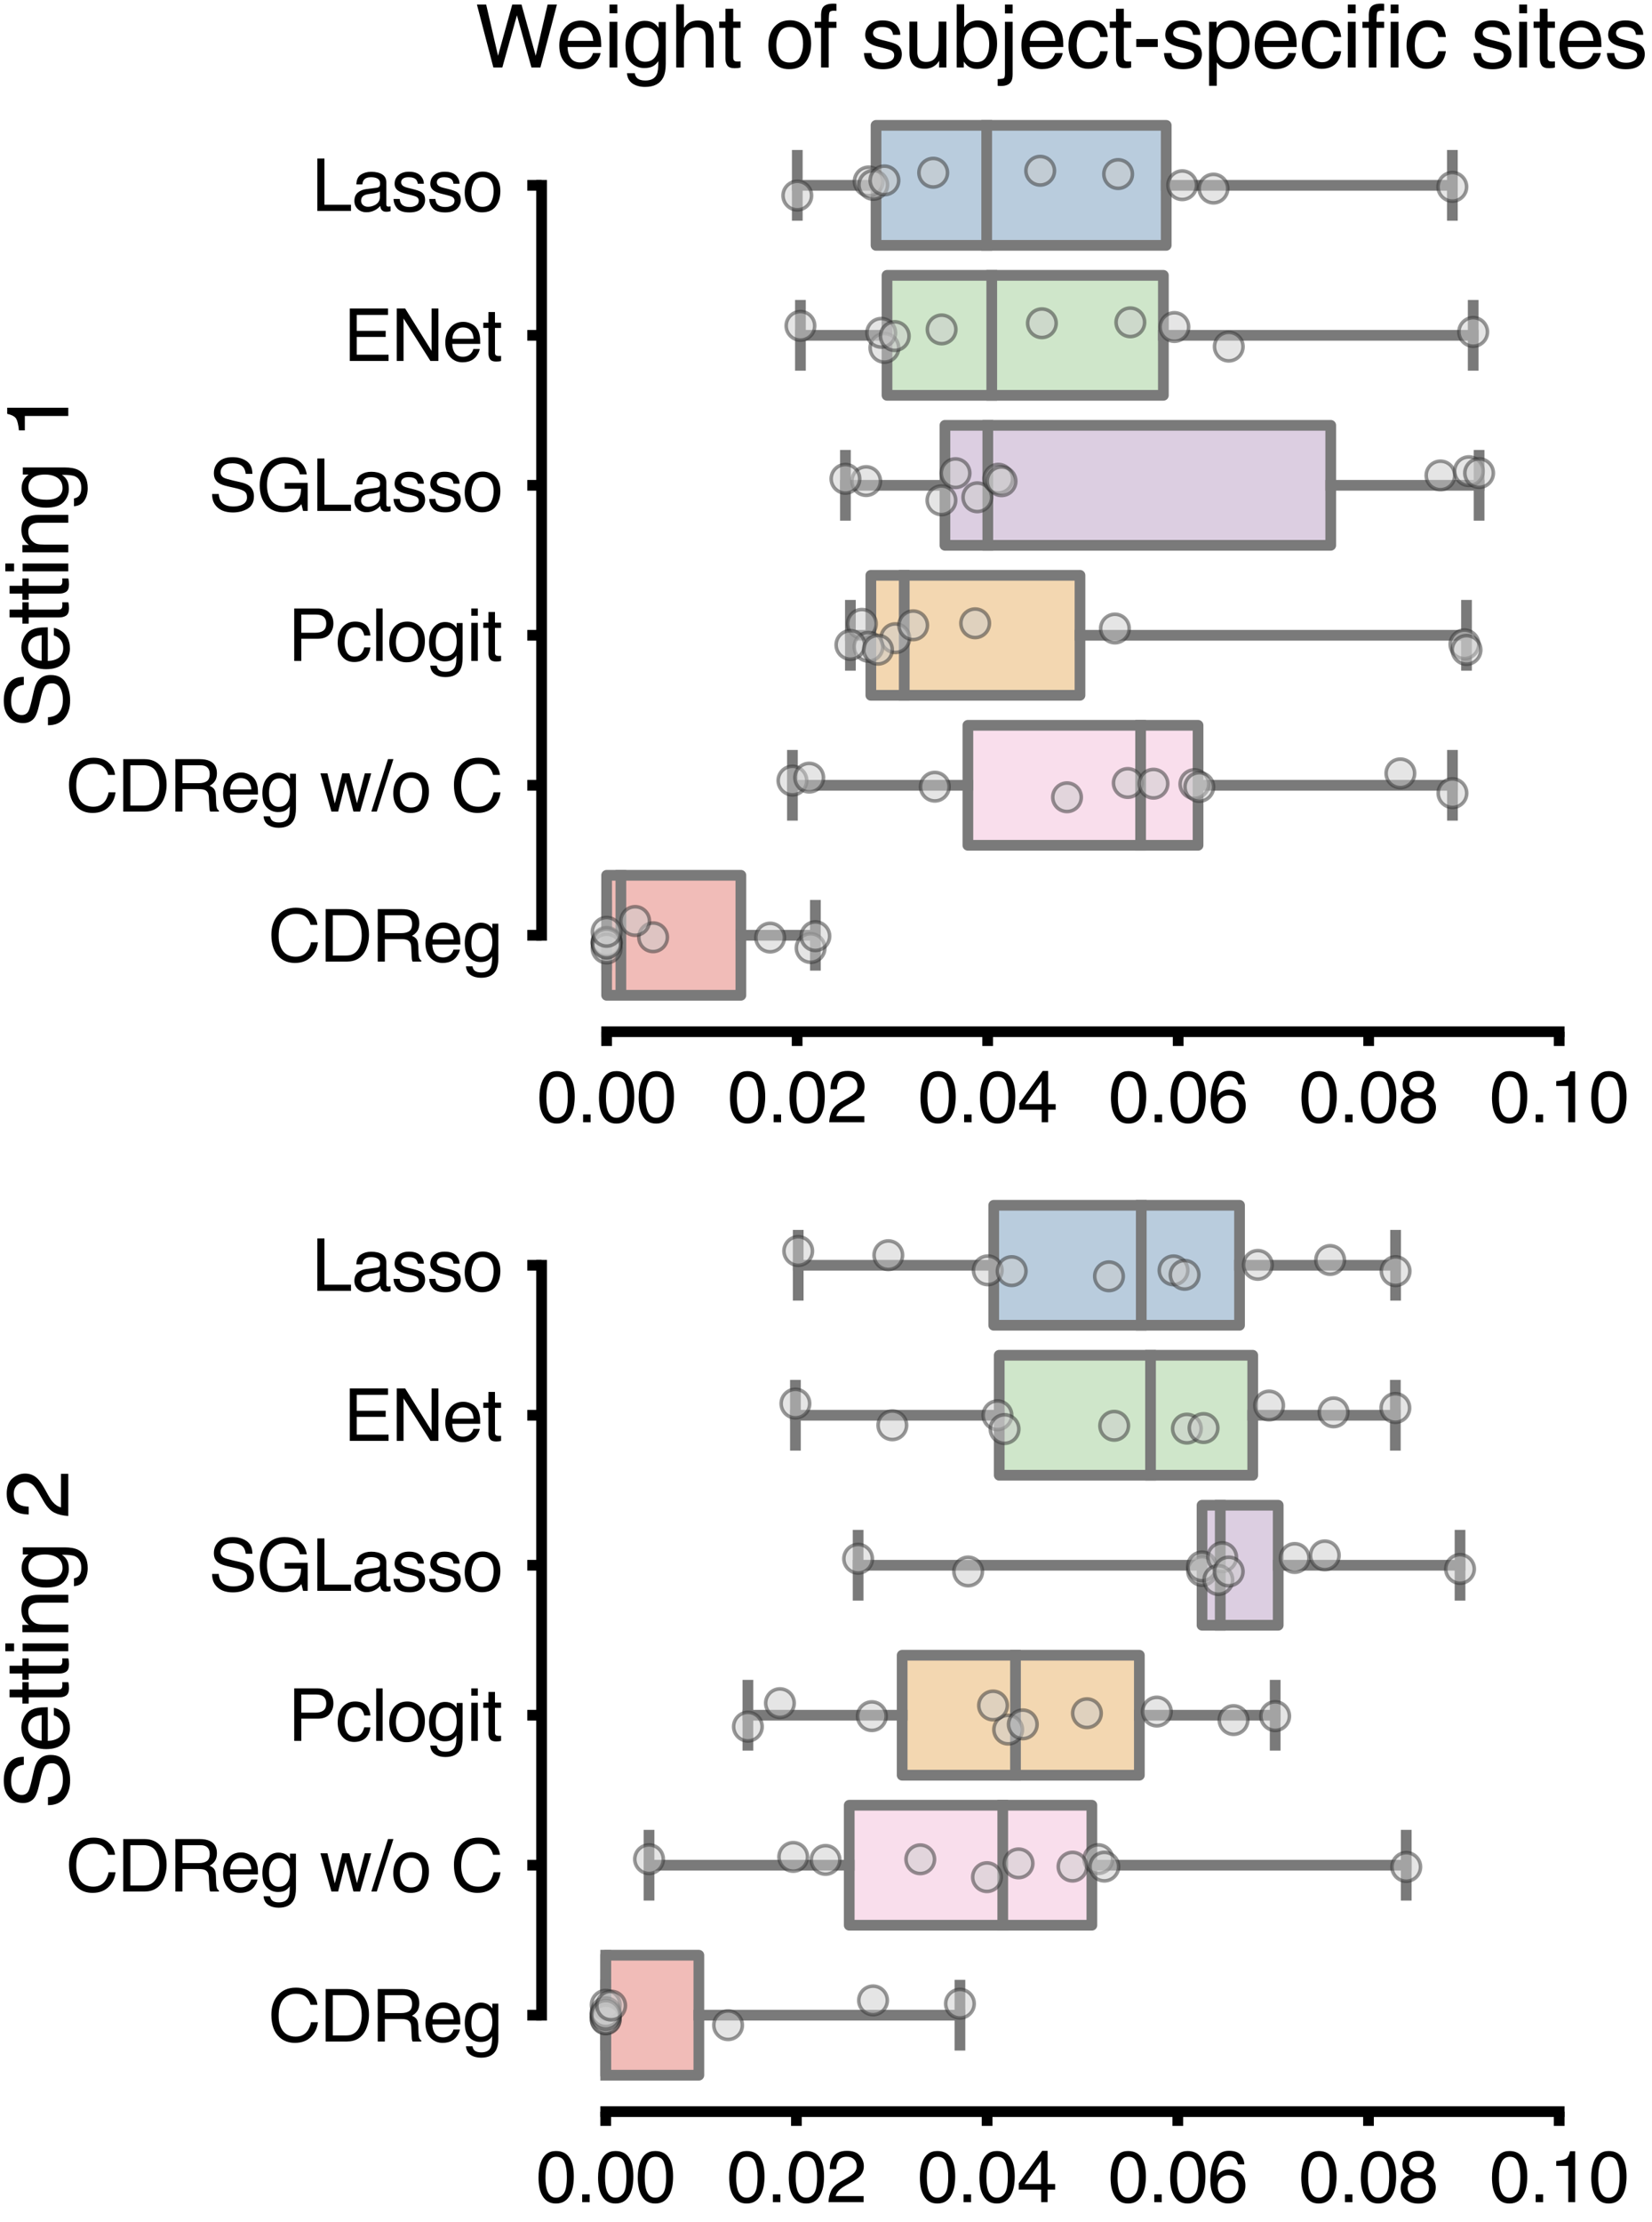 <?xml version="1.0" encoding="utf-8" standalone="no"?>
<!DOCTYPE svg PUBLIC "-//W3C//DTD SVG 1.1//EN"
  "http://www.w3.org/Graphics/SVG/1.1/DTD/svg11.dtd">
<svg xmlns:xlink="http://www.w3.org/1999/xlink" width="231.338pt" height="311.128pt" viewBox="0 0 231.338 311.128" xmlns="http://www.w3.org/2000/svg" version="1.1">
 <defs>
  <style type="text/css">*{stroke-linejoin: round; stroke-linecap: butt}</style>
 </defs>
 <g id="figure_1">
  <g id="patch_1">
   <path d="M 0 311.128 
L 231.338 311.128 
L 231.338 0 
L 0 0 
z
" style="fill: #ffffff"/>
  </g>
  <g id="axes_1">
   <g id="patch_2">
    <path d="M 78.84 141.45 
L 218.34 141.45 
L 218.34 15.45 
L 78.84 15.45 
L 78.84 141.45 
z
" style="fill: none"/>
   </g>
   <g id="patch_3">
    <path d="M 122.676 17.55 
L 122.676 34.35 
L 163.31 34.35 
L 163.31 17.55 
L 122.676 17.55 
z
" clip-path="url(#p5ee1ee9faa)" style="fill: #b9ccdd; stroke: #7a7a7a; stroke-width: 1.5; stroke-linejoin: miter"/>
   </g>
   <g id="patch_4">
    <path d="M 124.211 38.55 
L 124.211 55.35 
L 162.914 55.35 
L 162.914 38.55 
L 124.211 38.55 
z
" clip-path="url(#p5ee1ee9faa)" style="fill: #cfe6ca; stroke: #7a7a7a; stroke-width: 1.5; stroke-linejoin: miter"/>
   </g>
   <g id="patch_5">
    <path d="M 132.325 59.55 
L 132.325 76.35 
L 186.349 76.35 
L 186.349 59.55 
L 132.325 59.55 
z
" clip-path="url(#p5ee1ee9faa)" style="fill: #dccee1; stroke: #7a7a7a; stroke-width: 1.5; stroke-linejoin: miter"/>
   </g>
   <g id="patch_6">
    <path d="M 121.949 80.55 
L 121.949 97.35 
L 151.235 97.35 
L 151.235 80.55 
L 121.949 80.55 
z
" clip-path="url(#p5ee1ee9faa)" style="fill: #f3d7b1; stroke: #7a7a7a; stroke-width: 1.5; stroke-linejoin: miter"/>
   </g>
   <g id="patch_7">
    <path d="M 135.537 101.55 
L 135.537 118.35 
L 167.77 118.35 
L 167.77 101.55 
L 135.537 101.55 
z
" clip-path="url(#p5ee1ee9faa)" style="fill: #f9deec; stroke: #7a7a7a; stroke-width: 1.5; stroke-linejoin: miter"/>
   </g>
   <g id="patch_8">
    <path d="M 84.949 122.55 
L 84.949 139.35 
L 103.749 139.35 
L 103.749 122.55 
L 84.949 122.55 
z
" clip-path="url(#p5ee1ee9faa)" style="fill: #f1bcb8; stroke: #7a7a7a; stroke-width: 1.5; stroke-linejoin: miter"/>
   </g>
   <g id="matplotlib.axis_1">
    <g id="xtick_1">
     <g id="line2d_1">
      <defs>
       <path id="m155576c3e4" d="M 0 0 
L 0 2 
" style="stroke: #000000; stroke-width: 1.5"/>
      </defs>
      <g>
       <use xlink:href="#m155576c3e4" x="84.949" y="144.45" style="stroke: #000000; stroke-width: 1.5"/>
      </g>
     </g>
     <g id="text_1">
      <!-- 0.00 -->
      <g transform="translate(75.218 157.123)scale(0.1 -0.1)">
       <defs>
        <path id="Helvetica-30" d="M 1731 4475 
Q 2600 4475 2988 3759 
Q 3288 3206 3288 2244 
Q 3288 1331 3016 734 
Q 2622 -122 1728 -122 
Q 922 -122 528 578 
Q 200 1163 200 2147 
Q 200 2909 397 3456 
Q 766 4475 1731 4475 
z
M 1725 391 
Q 2163 391 2422 778 
Q 2681 1166 2681 2222 
Q 2681 2984 2493 3476 
Q 2306 3969 1766 3969 
Q 1269 3969 1039 3501 
Q 809 3034 809 2125 
Q 809 1441 956 1025 
Q 1181 391 1725 391 
z
" transform="scale(0.016)"/>
        <path id="Helvetica-2e" d="M 547 681 
L 1200 681 
L 1200 0 
L 547 0 
L 547 681 
z
" transform="scale(0.016)"/>
       </defs>
       <use xlink:href="#Helvetica-30"/>
       <use xlink:href="#Helvetica-2e" x="55.615"/>
       <use xlink:href="#Helvetica-30" x="83.398"/>
       <use xlink:href="#Helvetica-30" x="139.014"/>
      </g>
     </g>
    </g>
    <g id="xtick_2">
     <g id="line2d_2">
      <g>
       <use xlink:href="#m155576c3e4" x="111.627" y="144.45" style="stroke: #000000; stroke-width: 1.5"/>
      </g>
     </g>
     <g id="text_2">
      <!-- 0.02 -->
      <g transform="translate(101.897 157.123)scale(0.1 -0.1)">
       <defs>
        <path id="Helvetica-32" d="M 200 0 
Q 231 578 439 1006 
Q 647 1434 1250 1784 
L 1850 2131 
Q 2253 2366 2416 2531 
Q 2672 2791 2672 3125 
Q 2672 3516 2437 3745 
Q 2203 3975 1813 3975 
Q 1234 3975 1013 3538 
Q 894 3303 881 2888 
L 309 2888 
Q 319 3472 525 3841 
Q 891 4491 1816 4491 
Q 2584 4491 2939 4075 
Q 3294 3659 3294 3150 
Q 3294 2613 2916 2231 
Q 2697 2009 2131 1694 
L 1703 1456 
Q 1397 1288 1222 1134 
Q 909 863 828 531 
L 3272 531 
L 3272 0 
L 200 0 
z
" transform="scale(0.016)"/>
       </defs>
       <use xlink:href="#Helvetica-30"/>
       <use xlink:href="#Helvetica-2e" x="55.615"/>
       <use xlink:href="#Helvetica-30" x="83.398"/>
       <use xlink:href="#Helvetica-32" x="139.014"/>
      </g>
     </g>
    </g>
    <g id="xtick_3">
     <g id="line2d_3">
      <g>
       <use xlink:href="#m155576c3e4" x="138.305" y="144.45" style="stroke: #000000; stroke-width: 1.5"/>
      </g>
     </g>
     <g id="text_3">
      <!-- 0.04 -->
      <g transform="translate(128.575 157.123)scale(0.1 -0.1)">
       <defs>
        <path id="Helvetica-34" d="M 2116 1584 
L 2116 3613 
L 681 1584 
L 2116 1584 
z
M 2125 0 
L 2125 1094 
L 163 1094 
L 163 1644 
L 2213 4488 
L 2688 4488 
L 2688 1584 
L 3347 1584 
L 3347 1094 
L 2688 1094 
L 2688 0 
L 2125 0 
z
" transform="scale(0.016)"/>
       </defs>
       <use xlink:href="#Helvetica-30"/>
       <use xlink:href="#Helvetica-2e" x="55.615"/>
       <use xlink:href="#Helvetica-30" x="83.398"/>
       <use xlink:href="#Helvetica-34" x="139.014"/>
      </g>
     </g>
    </g>
    <g id="xtick_4">
     <g id="line2d_4">
      <g>
       <use xlink:href="#m155576c3e4" x="164.984" y="144.45" style="stroke: #000000; stroke-width: 1.5"/>
      </g>
     </g>
     <g id="text_4">
      <!-- 0.06 -->
      <g transform="translate(155.253 157.123)scale(0.1 -0.1)">
       <defs>
        <path id="Helvetica-36" d="M 1872 4494 
Q 2622 4494 2917 4105 
Q 3213 3716 3213 3303 
L 2656 3303 
Q 2606 3569 2497 3719 
Q 2294 4000 1881 4000 
Q 1409 4000 1131 3564 
Q 853 3128 822 2316 
Q 1016 2600 1309 2741 
Q 1578 2866 1909 2866 
Q 2472 2866 2890 2506 
Q 3309 2147 3309 1434 
Q 3309 825 2912 354 
Q 2516 -116 1781 -116 
Q 1153 -116 697 361 
Q 241 838 241 1966 
Q 241 2800 444 3381 
Q 834 4494 1872 4494 
z
M 1831 384 
Q 2275 384 2495 682 
Q 2716 981 2716 1388 
Q 2716 1731 2519 2042 
Q 2322 2353 1803 2353 
Q 1441 2353 1167 2112 
Q 894 1872 894 1388 
Q 894 963 1142 673 
Q 1391 384 1831 384 
z
" transform="scale(0.016)"/>
       </defs>
       <use xlink:href="#Helvetica-30"/>
       <use xlink:href="#Helvetica-2e" x="55.615"/>
       <use xlink:href="#Helvetica-30" x="83.398"/>
       <use xlink:href="#Helvetica-36" x="139.014"/>
      </g>
     </g>
    </g>
    <g id="xtick_5">
     <g id="line2d_5">
      <g>
       <use xlink:href="#m155576c3e4" x="191.662" y="144.45" style="stroke: #000000; stroke-width: 1.5"/>
      </g>
     </g>
     <g id="text_5">
      <!-- 0.08 -->
      <g transform="translate(181.931 157.123)scale(0.1 -0.1)">
       <defs>
        <path id="Helvetica-38" d="M 1741 2600 
Q 2113 2600 2322 2808 
Q 2531 3016 2531 3303 
Q 2531 3553 2331 3762 
Q 2131 3972 1722 3972 
Q 1316 3972 1134 3762 
Q 953 3553 953 3272 
Q 953 2956 1187 2778 
Q 1422 2600 1741 2600 
z
M 1775 384 
Q 2166 384 2423 595 
Q 2681 806 2681 1225 
Q 2681 1659 2415 1884 
Q 2150 2109 1734 2109 
Q 1331 2109 1076 1879 
Q 822 1650 822 1244 
Q 822 894 1055 639 
Q 1288 384 1775 384 
z
M 975 2384 
Q 741 2484 609 2619 
Q 363 2869 363 3269 
Q 363 3769 725 4128 
Q 1088 4488 1753 4488 
Q 2397 4488 2762 4148 
Q 3128 3809 3128 3356 
Q 3128 2938 2916 2678 
Q 2797 2531 2547 2391 
Q 2825 2263 2984 2097 
Q 3281 1784 3281 1284 
Q 3281 694 2884 283 
Q 2488 -128 1763 -128 
Q 1109 -128 657 226 
Q 206 581 206 1256 
Q 206 1653 400 1942 
Q 594 2231 975 2384 
z
" transform="scale(0.016)"/>
       </defs>
       <use xlink:href="#Helvetica-30"/>
       <use xlink:href="#Helvetica-2e" x="55.615"/>
       <use xlink:href="#Helvetica-30" x="83.398"/>
       <use xlink:href="#Helvetica-38" x="139.014"/>
      </g>
     </g>
    </g>
    <g id="xtick_6">
     <g id="line2d_6">
      <g>
       <use xlink:href="#m155576c3e4" x="218.34" y="144.45" style="stroke: #000000; stroke-width: 1.5"/>
      </g>
     </g>
     <g id="text_6">
      <!-- 0.10 -->
      <g transform="translate(208.61 157.123)scale(0.1 -0.1)">
       <defs>
        <path id="Helvetica-31" d="M 613 3169 
L 613 3600 
Q 1222 3659 1462 3798 
Q 1703 3938 1822 4456 
L 2266 4456 
L 2266 0 
L 1666 0 
L 1666 3169 
L 613 3169 
z
" transform="scale(0.016)"/>
       </defs>
       <use xlink:href="#Helvetica-30"/>
       <use xlink:href="#Helvetica-2e" x="55.615"/>
       <use xlink:href="#Helvetica-31" x="83.398"/>
       <use xlink:href="#Helvetica-30" x="139.014"/>
      </g>
     </g>
    </g>
   </g>
   <g id="matplotlib.axis_2">
    <g id="ytick_1">
     <g id="line2d_7">
      <defs>
       <path id="me59c0ea824" d="M 0 0 
L -2 0 
" style="stroke: #000000; stroke-width: 1.5"/>
      </defs>
      <g>
       <use xlink:href="#me59c0ea824" x="75.84" y="25.95" style="stroke: #000000; stroke-width: 1.5"/>
      </g>
     </g>
     <g id="text_7">
      <!-- Lasso -->
      <g transform="translate(43.657 29.537)scale(0.1 -0.1)">
       <defs>
        <path id="Helvetica-4c" d="M 488 4591 
L 1109 4591 
L 1109 547 
L 3434 547 
L 3434 0 
L 488 0 
L 488 4591 
z
" transform="scale(0.016)"/>
        <path id="Helvetica-61" d="M 844 891 
Q 844 647 1022 506 
Q 1200 366 1444 366 
Q 1741 366 2019 503 
Q 2488 731 2488 1250 
L 2488 1703 
Q 2384 1638 2221 1594 
Q 2059 1550 1903 1531 
L 1563 1488 
Q 1256 1447 1103 1359 
Q 844 1213 844 891 
z
M 2206 2028 
Q 2400 2053 2466 2191 
Q 2503 2266 2503 2406 
Q 2503 2694 2298 2823 
Q 2094 2953 1713 2953 
Q 1272 2953 1088 2716 
Q 984 2584 953 2325 
L 428 2325 
Q 444 2944 830 3186 
Q 1216 3428 1725 3428 
Q 2316 3428 2684 3203 
Q 3050 2978 3050 2503 
L 3050 575 
Q 3050 488 3086 434 
Q 3122 381 3238 381 
Q 3275 381 3322 386 
Q 3369 391 3422 400 
L 3422 -16 
Q 3291 -53 3222 -62 
Q 3153 -72 3034 -72 
Q 2744 -72 2613 134 
Q 2544 244 2516 444 
Q 2344 219 2022 53 
Q 1700 -113 1313 -113 
Q 847 -113 551 170 
Q 256 453 256 878 
Q 256 1344 547 1600 
Q 838 1856 1309 1916 
L 2206 2028 
z
M 1741 3428 
L 1741 3428 
z
" transform="scale(0.016)"/>
        <path id="Helvetica-73" d="M 747 1050 
Q 772 769 888 619 
Q 1100 347 1625 347 
Q 1938 347 2175 483 
Q 2413 619 2413 903 
Q 2413 1119 2222 1231 
Q 2100 1300 1741 1391 
L 1294 1503 
Q 866 1609 663 1741 
Q 300 1969 300 2372 
Q 300 2847 642 3140 
Q 984 3434 1563 3434 
Q 2319 3434 2653 2991 
Q 2863 2709 2856 2384 
L 2325 2384 
Q 2309 2575 2191 2731 
Q 1997 2953 1519 2953 
Q 1200 2953 1036 2831 
Q 872 2709 872 2509 
Q 872 2291 1088 2159 
Q 1213 2081 1456 2022 
L 1828 1931 
Q 2434 1784 2641 1647 
Q 2969 1431 2969 969 
Q 2969 522 2630 197 
Q 2291 -128 1597 -128 
Q 850 -128 539 211 
Q 228 550 206 1050 
L 747 1050 
z
M 1578 3428 
L 1578 3428 
z
" transform="scale(0.016)"/>
        <path id="Helvetica-6f" d="M 1741 363 
Q 2300 363 2508 786 
Q 2716 1209 2716 1728 
Q 2716 2197 2566 2491 
Q 2328 2953 1747 2953 
Q 1231 2953 997 2559 
Q 763 2166 763 1609 
Q 763 1075 997 719 
Q 1231 363 1741 363 
z
M 1763 3444 
Q 2409 3444 2856 3012 
Q 3303 2581 3303 1744 
Q 3303 934 2909 406 
Q 2516 -122 1688 -122 
Q 997 -122 590 345 
Q 184 813 184 1600 
Q 184 2444 612 2944 
Q 1041 3444 1763 3444 
z
M 1744 3428 
L 1744 3428 
z
" transform="scale(0.016)"/>
       </defs>
       <use xlink:href="#Helvetica-4c"/>
       <use xlink:href="#Helvetica-61" x="55.615"/>
       <use xlink:href="#Helvetica-73" x="111.23"/>
       <use xlink:href="#Helvetica-73" x="161.23"/>
       <use xlink:href="#Helvetica-6f" x="211.23"/>
      </g>
     </g>
    </g>
    <g id="ytick_2">
     <g id="line2d_8">
      <g>
       <use xlink:href="#me59c0ea824" x="75.84" y="46.95" style="stroke: #000000; stroke-width: 1.5"/>
      </g>
     </g>
     <g id="text_8">
      <!-- ENet -->
      <g transform="translate(48.109 50.537)scale(0.1 -0.1)">
       <defs>
        <path id="Helvetica-45" d="M 547 4591 
L 3894 4591 
L 3894 4028 
L 1153 4028 
L 1153 2634 
L 3688 2634 
L 3688 2103 
L 1153 2103 
L 1153 547 
L 3941 547 
L 3941 0 
L 547 0 
L 547 4591 
z
M 2244 4591 
L 2244 4591 
z
" transform="scale(0.016)"/>
        <path id="Helvetica-4e" d="M 488 4591 
L 1222 4591 
L 3541 872 
L 3541 4591 
L 4131 4591 
L 4131 0 
L 3434 0 
L 1081 3716 
L 1081 0 
L 488 0 
L 488 4591 
z
M 2269 4591 
L 2269 4591 
z
" transform="scale(0.016)"/>
        <path id="Helvetica-65" d="M 1806 3422 
Q 2163 3422 2497 3255 
Q 2831 3088 3006 2822 
Q 3175 2569 3231 2231 
Q 3281 2000 3281 1494 
L 828 1494 
Q 844 984 1069 676 
Q 1294 369 1766 369 
Q 2206 369 2469 659 
Q 2619 828 2681 1050 
L 3234 1050 
Q 3213 866 3089 639 
Q 2966 413 2813 269 
Q 2556 19 2178 -69 
Q 1975 -119 1719 -119 
Q 1094 -119 659 336 
Q 225 791 225 1609 
Q 225 2416 662 2919 
Q 1100 3422 1806 3422 
z
M 2703 1941 
Q 2669 2306 2544 2525 
Q 2313 2931 1772 2931 
Q 1384 2931 1121 2651 
Q 859 2372 844 1941 
L 2703 1941 
z
M 1753 3428 
L 1753 3428 
z
" transform="scale(0.016)"/>
        <path id="Helvetica-74" d="M 525 4281 
L 1094 4281 
L 1094 3347 
L 1628 3347 
L 1628 2888 
L 1094 2888 
L 1094 703 
Q 1094 528 1213 469 
Q 1278 434 1431 434 
Q 1472 434 1519 436 
Q 1566 438 1628 444 
L 1628 0 
Q 1531 -28 1426 -40 
Q 1322 -53 1200 -53 
Q 806 -53 665 148 
Q 525 350 525 672 
L 525 2888 
L 72 2888 
L 72 3347 
L 525 3347 
L 525 4281 
z
" transform="scale(0.016)"/>
       </defs>
       <use xlink:href="#Helvetica-45"/>
       <use xlink:href="#Helvetica-4e" x="66.699"/>
       <use xlink:href="#Helvetica-65" x="138.916"/>
       <use xlink:href="#Helvetica-74" x="194.531"/>
      </g>
     </g>
    </g>
    <g id="ytick_3">
     <g id="line2d_9">
      <g>
       <use xlink:href="#me59c0ea824" x="75.84" y="67.95" style="stroke: #000000; stroke-width: 1.5"/>
      </g>
     </g>
     <g id="text_9">
      <!-- SGLasso -->
      <g transform="translate(29.209 71.537)scale(0.1 -0.1)">
       <defs>
        <path id="Helvetica-53" d="M 894 1481 
Q 916 1091 1078 847 
Q 1388 391 2169 391 
Q 2519 391 2806 491 
Q 3363 684 3363 1184 
Q 3363 1559 3128 1719 
Q 2891 1875 2384 1991 
L 1763 2131 
Q 1153 2269 900 2434 
Q 463 2722 463 3294 
Q 463 3913 891 4309 
Q 1319 4706 2103 4706 
Q 2825 4706 3329 4357 
Q 3834 4009 3834 3244 
L 3250 3244 
Q 3203 3613 3050 3809 
Q 2766 4169 2084 4169 
Q 1534 4169 1293 3937 
Q 1053 3706 1053 3400 
Q 1053 3063 1334 2906 
Q 1519 2806 2169 2656 
L 2813 2509 
Q 3278 2403 3531 2219 
Q 3969 1897 3969 1284 
Q 3969 522 3414 194 
Q 2859 -134 2125 -134 
Q 1269 -134 784 303 
Q 300 738 309 1481 
L 894 1481 
z
M 2150 4716 
L 2150 4716 
z
" transform="scale(0.016)"/>
        <path id="Helvetica-47" d="M 2472 4709 
Q 3119 4709 3591 4459 
Q 4275 4100 4428 3200 
L 3813 3200 
Q 3700 3703 3347 3933 
Q 2994 4163 2456 4163 
Q 1819 4163 1383 3684 
Q 947 3206 947 2259 
Q 947 1441 1306 927 
Q 1666 413 2478 413 
Q 3100 413 3508 773 
Q 3916 1134 3925 1941 
L 2488 1941 
L 2488 2456 
L 4503 2456 
L 4503 0 
L 4103 0 
L 3953 591 
Q 3638 244 3394 109 
Q 2984 -122 2353 -122 
Q 1538 -122 950 406 
Q 309 1069 309 2225 
Q 309 3378 934 4059 
Q 1528 4709 2472 4709 
z
M 2369 4716 
L 2369 4716 
z
" transform="scale(0.016)"/>
       </defs>
       <use xlink:href="#Helvetica-53"/>
       <use xlink:href="#Helvetica-47" x="66.699"/>
       <use xlink:href="#Helvetica-4c" x="144.482"/>
       <use xlink:href="#Helvetica-61" x="200.098"/>
       <use xlink:href="#Helvetica-73" x="255.713"/>
       <use xlink:href="#Helvetica-73" x="305.713"/>
       <use xlink:href="#Helvetica-6f" x="355.713"/>
      </g>
     </g>
    </g>
    <g id="ytick_4">
     <g id="line2d_10">
      <g>
       <use xlink:href="#me59c0ea824" x="75.84" y="88.95" style="stroke: #000000; stroke-width: 1.5"/>
      </g>
     </g>
     <g id="text_10">
      <!-- Pclogit -->
      <g transform="translate(40.326 92.537)scale(0.1 -0.1)">
       <defs>
        <path id="Helvetica-50" d="M 547 4591 
L 2613 4591 
Q 3225 4591 3600 4245 
Q 3975 3900 3975 3275 
Q 3975 2738 3640 2339 
Q 3306 1941 2613 1941 
L 1169 1941 
L 1169 0 
L 547 0 
L 547 4591 
z
M 3347 3272 
Q 3347 3778 2972 3959 
Q 2766 4056 2406 4056 
L 1169 4056 
L 1169 2466 
L 2406 2466 
Q 2825 2466 3086 2644 
Q 3347 2822 3347 3272 
z
" transform="scale(0.016)"/>
        <path id="Helvetica-63" d="M 1703 3444 
Q 2269 3444 2623 3169 
Q 2978 2894 3050 2222 
L 2503 2222 
Q 2453 2531 2275 2736 
Q 2097 2941 1703 2941 
Q 1166 2941 934 2416 
Q 784 2075 784 1575 
Q 784 1072 996 728 
Q 1209 384 1666 384 
Q 2016 384 2220 598 
Q 2425 813 2503 1184 
L 3050 1184 
Q 2956 519 2581 211 
Q 2206 -97 1622 -97 
Q 966 -97 575 383 
Q 184 863 184 1581 
Q 184 2463 612 2953 
Q 1041 3444 1703 3444 
z
M 1616 3428 
L 1616 3428 
z
" transform="scale(0.016)"/>
        <path id="Helvetica-6c" d="M 428 4591 
L 991 4591 
L 991 0 
L 428 0 
L 428 4591 
z
" transform="scale(0.016)"/>
        <path id="Helvetica-67" d="M 1594 3406 
Q 1988 3406 2281 3213 
Q 2441 3103 2606 2894 
L 2606 3316 
L 3125 3316 
L 3125 272 
Q 3125 -366 2938 -734 
Q 2588 -1416 1616 -1416 
Q 1075 -1416 706 -1173 
Q 338 -931 294 -416 
L 866 -416 
Q 906 -641 1028 -763 
Q 1219 -950 1628 -950 
Q 2275 -950 2475 -494 
Q 2594 -225 2584 466 
Q 2416 209 2178 84 
Q 1941 -41 1550 -41 
Q 1006 -41 598 345 
Q 191 731 191 1622 
Q 191 2463 602 2934 
Q 1013 3406 1594 3406 
z
M 2606 1688 
Q 2606 2309 2350 2609 
Q 2094 2909 1697 2909 
Q 1103 2909 884 2353 
Q 769 2056 769 1575 
Q 769 1009 998 714 
Q 1228 419 1616 419 
Q 2222 419 2469 966 
Q 2606 1275 2606 1688 
z
M 1659 3428 
L 1659 3428 
z
" transform="scale(0.016)"/>
        <path id="Helvetica-69" d="M 413 3331 
L 984 3331 
L 984 0 
L 413 0 
L 413 3331 
z
M 413 4591 
L 984 4591 
L 984 3953 
L 413 3953 
L 413 4591 
z
" transform="scale(0.016)"/>
       </defs>
       <use xlink:href="#Helvetica-50"/>
       <use xlink:href="#Helvetica-63" x="66.699"/>
       <use xlink:href="#Helvetica-6c" x="116.699"/>
       <use xlink:href="#Helvetica-6f" x="138.916"/>
       <use xlink:href="#Helvetica-67" x="194.531"/>
       <use xlink:href="#Helvetica-69" x="250.146"/>
       <use xlink:href="#Helvetica-74" x="272.363"/>
      </g>
     </g>
    </g>
    <g id="ytick_5">
     <g id="line2d_11">
      <g>
       <use xlink:href="#me59c0ea824" x="75.84" y="109.95" style="stroke: #000000; stroke-width: 1.5"/>
      </g>
     </g>
     <g id="text_11">
      <!-- CDReg w/o C -->
      <g transform="translate(9.213 113.634)scale(0.1 -0.1)">
       <defs>
        <path id="Helvetica-43" d="M 2422 4716 
Q 3294 4716 3775 4256 
Q 4256 3797 4309 3213 
L 3703 3213 
Q 3600 3656 3292 3915 
Q 2984 4175 2428 4175 
Q 1750 4175 1333 3698 
Q 916 3222 916 2238 
Q 916 1431 1292 929 
Q 1669 428 2416 428 
Q 3103 428 3463 956 
Q 3653 1234 3747 1688 
L 4353 1688 
Q 4272 963 3816 472 
Q 3269 -119 2341 -119 
Q 1541 -119 997 366 
Q 281 1006 281 2344 
Q 281 3359 819 4009 
Q 1400 4716 2422 4716 
z
M 2297 4716 
L 2297 4716 
z
" transform="scale(0.016)"/>
        <path id="Helvetica-44" d="M 2250 531 
Q 2566 531 2769 597 
Q 3131 719 3363 1066 
Q 3547 1344 3628 1778 
Q 3675 2038 3675 2259 
Q 3675 3113 3336 3584 
Q 2997 4056 2244 4056 
L 1141 4056 
L 1141 531 
L 2250 531 
z
M 516 4591 
L 2375 4591 
Q 3322 4591 3844 3919 
Q 4309 3313 4309 2366 
Q 4309 1634 4034 1044 
Q 3550 0 2369 0 
L 516 0 
L 516 4591 
z
" transform="scale(0.016)"/>
        <path id="Helvetica-52" d="M 2622 2488 
Q 3059 2488 3314 2663 
Q 3569 2838 3569 3294 
Q 3569 3784 3213 3963 
Q 3022 4056 2703 4056 
L 1184 4056 
L 1184 2488 
L 2622 2488 
z
M 563 4591 
L 2688 4591 
Q 3213 4591 3553 4438 
Q 4200 4144 4200 3353 
Q 4200 2941 4029 2678 
Q 3859 2416 3553 2256 
Q 3822 2147 3958 1969 
Q 4094 1791 4109 1391 
L 4131 775 
Q 4141 513 4175 384 
Q 4231 166 4375 103 
L 4375 0 
L 3613 0 
Q 3581 59 3562 153 
Q 3544 247 3531 516 
L 3494 1281 
Q 3472 1731 3159 1884 
Q 2981 1969 2600 1969 
L 1184 1969 
L 1184 0 
L 563 0 
L 563 4591 
z
" transform="scale(0.016)"/>
        <path id="Helvetica-20" transform="scale(0.016)"/>
        <path id="Helvetica-77" d="M 672 3347 
L 1316 709 
L 1969 3347 
L 2600 3347 
L 3256 725 
L 3941 3347 
L 4503 3347 
L 3531 0 
L 2947 0 
L 2266 2591 
L 1606 0 
L 1022 0 
L 56 3347 
L 672 3347 
z
" transform="scale(0.016)"/>
        <path id="Helvetica-2f" d="M 1456 4591 
L 1931 4591 
L 475 0 
L 0 0 
L 1456 4591 
z
" transform="scale(0.016)"/>
       </defs>
       <use xlink:href="#Helvetica-43"/>
       <use xlink:href="#Helvetica-44" x="72.217"/>
       <use xlink:href="#Helvetica-52" x="144.434"/>
       <use xlink:href="#Helvetica-65" x="216.65"/>
       <use xlink:href="#Helvetica-67" x="272.266"/>
       <use xlink:href="#Helvetica-20" x="327.881"/>
       <use xlink:href="#Helvetica-77" x="355.664"/>
       <use xlink:href="#Helvetica-2f" x="427.881"/>
       <use xlink:href="#Helvetica-6f" x="455.664"/>
       <use xlink:href="#Helvetica-20" x="511.279"/>
       <use xlink:href="#Helvetica-43" x="539.062"/>
      </g>
     </g>
    </g>
    <g id="ytick_6">
     <g id="line2d_12">
      <g>
       <use xlink:href="#me59c0ea824" x="75.84" y="130.95" style="stroke: #000000; stroke-width: 1.5"/>
      </g>
     </g>
     <g id="text_12">
      <!-- CDReg -->
      <g transform="translate(37.553 134.634)scale(0.1 -0.1)">
       <use xlink:href="#Helvetica-43"/>
       <use xlink:href="#Helvetica-44" x="72.217"/>
       <use xlink:href="#Helvetica-52" x="144.434"/>
       <use xlink:href="#Helvetica-65" x="216.65"/>
       <use xlink:href="#Helvetica-67" x="272.266"/>
      </g>
     </g>
    </g>
    <g id="text_13">
     <!-- Setting 1 -->
     <g transform="translate(9.562 102.132)rotate(-90)scale(0.12 -0.12)">
      <defs>
       <path id="Helvetica-6e" d="M 413 3347 
L 947 3347 
L 947 2872 
Q 1184 3166 1450 3294 
Q 1716 3422 2041 3422 
Q 2753 3422 3003 2925 
Q 3141 2653 3141 2147 
L 3141 0 
L 2569 0 
L 2569 2109 
Q 2569 2416 2478 2603 
Q 2328 2916 1934 2916 
Q 1734 2916 1606 2875 
Q 1375 2806 1200 2600 
Q 1059 2434 1017 2257 
Q 975 2081 975 1753 
L 975 0 
L 413 0 
L 413 3347 
z
M 1734 3428 
L 1734 3428 
z
" transform="scale(0.016)"/>
      </defs>
      <use xlink:href="#Helvetica-53"/>
      <use xlink:href="#Helvetica-65" x="66.699"/>
      <use xlink:href="#Helvetica-74" x="122.314"/>
      <use xlink:href="#Helvetica-74" x="150.098"/>
      <use xlink:href="#Helvetica-69" x="177.881"/>
      <use xlink:href="#Helvetica-6e" x="200.098"/>
      <use xlink:href="#Helvetica-67" x="255.713"/>
      <use xlink:href="#Helvetica-20" x="311.328"/>
      <use xlink:href="#Helvetica-31" x="339.111"/>
     </g>
    </g>
   </g>
   <g id="line2d_13">
    <path d="M 122.676 25.95 
L 111.649 25.95 
" clip-path="url(#p5ee1ee9faa)" style="fill: none; stroke: #7a7a7a; stroke-width: 1.5; stroke-linecap: square"/>
   </g>
   <g id="line2d_14">
    <path d="M 163.31 25.95 
L 203.381 25.95 
" clip-path="url(#p5ee1ee9faa)" style="fill: none; stroke: #7a7a7a; stroke-width: 1.5; stroke-linecap: square"/>
   </g>
   <g id="line2d_15">
    <path d="M 111.649 21.75 
L 111.649 30.15 
" clip-path="url(#p5ee1ee9faa)" style="fill: none; stroke: #7a7a7a; stroke-width: 1.5; stroke-linecap: square"/>
   </g>
   <g id="line2d_16">
    <path d="M 203.381 21.75 
L 203.381 30.15 
" clip-path="url(#p5ee1ee9faa)" style="fill: none; stroke: #7a7a7a; stroke-width: 1.5; stroke-linecap: square"/>
   </g>
   <g id="line2d_17"/>
   <g id="line2d_18">
    <path d="M 124.211 46.95 
L 112.089 46.95 
" clip-path="url(#p5ee1ee9faa)" style="fill: none; stroke: #7a7a7a; stroke-width: 1.5; stroke-linecap: square"/>
   </g>
   <g id="line2d_19">
    <path d="M 162.914 46.95 
L 206.3 46.95 
" clip-path="url(#p5ee1ee9faa)" style="fill: none; stroke: #7a7a7a; stroke-width: 1.5; stroke-linecap: square"/>
   </g>
   <g id="line2d_20">
    <path d="M 112.089 42.75 
L 112.089 51.15 
" clip-path="url(#p5ee1ee9faa)" style="fill: none; stroke: #7a7a7a; stroke-width: 1.5; stroke-linecap: square"/>
   </g>
   <g id="line2d_21">
    <path d="M 206.3 42.75 
L 206.3 51.15 
" clip-path="url(#p5ee1ee9faa)" style="fill: none; stroke: #7a7a7a; stroke-width: 1.5; stroke-linecap: square"/>
   </g>
   <g id="line2d_22"/>
   <g id="line2d_23">
    <path d="M 132.325 67.95 
L 118.39 67.95 
" clip-path="url(#p5ee1ee9faa)" style="fill: none; stroke: #7a7a7a; stroke-width: 1.5; stroke-linecap: square"/>
   </g>
   <g id="line2d_24">
    <path d="M 186.349 67.95 
L 207.126 67.95 
" clip-path="url(#p5ee1ee9faa)" style="fill: none; stroke: #7a7a7a; stroke-width: 1.5; stroke-linecap: square"/>
   </g>
   <g id="line2d_25">
    <path d="M 118.39 63.75 
L 118.39 72.15 
" clip-path="url(#p5ee1ee9faa)" style="fill: none; stroke: #7a7a7a; stroke-width: 1.5; stroke-linecap: square"/>
   </g>
   <g id="line2d_26">
    <path d="M 207.126 63.75 
L 207.126 72.15 
" clip-path="url(#p5ee1ee9faa)" style="fill: none; stroke: #7a7a7a; stroke-width: 1.5; stroke-linecap: square"/>
   </g>
   <g id="line2d_27"/>
   <g id="line2d_28">
    <path d="M 121.949 88.95 
L 119.084 88.95 
" clip-path="url(#p5ee1ee9faa)" style="fill: none; stroke: #7a7a7a; stroke-width: 1.5; stroke-linecap: square"/>
   </g>
   <g id="line2d_29">
    <path d="M 151.235 88.95 
L 205.364 88.95 
" clip-path="url(#p5ee1ee9faa)" style="fill: none; stroke: #7a7a7a; stroke-width: 1.5; stroke-linecap: square"/>
   </g>
   <g id="line2d_30">
    <path d="M 119.084 84.75 
L 119.084 93.15 
" clip-path="url(#p5ee1ee9faa)" style="fill: none; stroke: #7a7a7a; stroke-width: 1.5; stroke-linecap: square"/>
   </g>
   <g id="line2d_31">
    <path d="M 205.364 84.75 
L 205.364 93.15 
" clip-path="url(#p5ee1ee9faa)" style="fill: none; stroke: #7a7a7a; stroke-width: 1.5; stroke-linecap: square"/>
   </g>
   <g id="line2d_32"/>
   <g id="line2d_33">
    <path d="M 135.537 109.95 
L 110.968 109.95 
" clip-path="url(#p5ee1ee9faa)" style="fill: none; stroke: #7a7a7a; stroke-width: 1.5; stroke-linecap: square"/>
   </g>
   <g id="line2d_34">
    <path d="M 167.77 109.95 
L 203.395 109.95 
" clip-path="url(#p5ee1ee9faa)" style="fill: none; stroke: #7a7a7a; stroke-width: 1.5; stroke-linecap: square"/>
   </g>
   <g id="line2d_35">
    <path d="M 110.968 105.75 
L 110.968 114.15 
" clip-path="url(#p5ee1ee9faa)" style="fill: none; stroke: #7a7a7a; stroke-width: 1.5; stroke-linecap: square"/>
   </g>
   <g id="line2d_36">
    <path d="M 203.395 105.75 
L 203.395 114.15 
" clip-path="url(#p5ee1ee9faa)" style="fill: none; stroke: #7a7a7a; stroke-width: 1.5; stroke-linecap: square"/>
   </g>
   <g id="line2d_37"/>
   <g id="line2d_38">
    <path d="M 84.949 130.95 
L 84.949 130.95 
" clip-path="url(#p5ee1ee9faa)" style="fill: none; stroke: #7a7a7a; stroke-width: 1.5; stroke-linecap: square"/>
   </g>
   <g id="line2d_39">
    <path d="M 103.749 130.95 
L 114.182 130.95 
" clip-path="url(#p5ee1ee9faa)" style="fill: none; stroke: #7a7a7a; stroke-width: 1.5; stroke-linecap: square"/>
   </g>
   <g id="line2d_40">
    <path d="M 84.949 126.75 
L 84.949 135.15 
" clip-path="url(#p5ee1ee9faa)" style="fill: none; stroke: #7a7a7a; stroke-width: 1.5; stroke-linecap: square"/>
   </g>
   <g id="line2d_41">
    <path d="M 114.182 126.75 
L 114.182 135.15 
" clip-path="url(#p5ee1ee9faa)" style="fill: none; stroke: #7a7a7a; stroke-width: 1.5; stroke-linecap: square"/>
   </g>
   <g id="line2d_42"/>
   <g id="line2d_43">
    <path d="M 138.173 17.55 
L 138.173 34.35 
" clip-path="url(#p5ee1ee9faa)" style="fill: none; stroke: #7a7a7a; stroke-width: 1.5; stroke-linecap: square"/>
   </g>
   <g id="line2d_44">
    <path d="M 138.88 38.55 
L 138.88 55.35 
" clip-path="url(#p5ee1ee9faa)" style="fill: none; stroke: #7a7a7a; stroke-width: 1.5; stroke-linecap: square"/>
   </g>
   <g id="line2d_45">
    <path d="M 138.329 59.55 
L 138.329 76.35 
" clip-path="url(#p5ee1ee9faa)" style="fill: none; stroke: #7a7a7a; stroke-width: 1.5; stroke-linecap: square"/>
   </g>
   <g id="line2d_46">
    <path d="M 126.624 80.55 
L 126.624 97.35 
" clip-path="url(#p5ee1ee9faa)" style="fill: none; stroke: #7a7a7a; stroke-width: 1.5; stroke-linecap: square"/>
   </g>
   <g id="line2d_47">
    <path d="M 159.726 101.55 
L 159.726 118.35 
" clip-path="url(#p5ee1ee9faa)" style="fill: none; stroke: #7a7a7a; stroke-width: 1.5; stroke-linecap: square"/>
   </g>
   <g id="line2d_48">
    <path d="M 86.946 122.55 
L 86.946 139.35 
" clip-path="url(#p5ee1ee9faa)" style="fill: none; stroke: #7a7a7a; stroke-width: 1.5; stroke-linecap: square"/>
   </g>
   <g id="patch_9">
    <path d="M 75.84 25.95 
L 75.84 130.95 
" style="fill: none; stroke: #000000; stroke-width: 1.5; stroke-linejoin: miter; stroke-linecap: square"/>
   </g>
   <g id="patch_10">
    <path d="M 84.949 144.45 
L 218.34 144.45 
" style="fill: none; stroke: #000000; stroke-width: 1.5; stroke-linejoin: miter; stroke-linecap: square"/>
   </g>
   <g id="PathCollection_1">
    <defs>
     <path id="m53a7add4e1" d="M 0 2 
C 0.53 2 1.039 1.789 1.414 1.414 
C 1.789 1.039 2 0.53 2 0 
C 2 -0.53 1.789 -1.039 1.414 -1.414 
C 1.039 -1.789 0.53 -2 0 -2 
C -0.53 -2 -1.039 -1.789 -1.414 -1.414 
C -1.789 -1.039 -2 -0.53 -2 0 
C -2 0.53 -1.789 1.039 -1.414 1.414 
C -1.039 1.789 -0.53 2 0 2 
z
" style="stroke: #333333; stroke-opacity: 0.5; stroke-width: 0.5"/>
    </defs>
    <g clip-path="url(#p5ee1ee9faa)">
     <use xlink:href="#m53a7add4e1" x="203.381" y="26.163" style="fill: #cccccc; fill-opacity: 0.5; stroke: #333333; stroke-opacity: 0.5; stroke-width: 0.5"/>
     <use xlink:href="#m53a7add4e1" x="169.926" y="26.405" style="fill: #cccccc; fill-opacity: 0.5; stroke: #333333; stroke-opacity: 0.5; stroke-width: 0.5"/>
     <use xlink:href="#m53a7add4e1" x="121.647" y="25.401" style="fill: #cccccc; fill-opacity: 0.5; stroke: #333333; stroke-opacity: 0.5; stroke-width: 0.5"/>
     <use xlink:href="#m53a7add4e1" x="130.682" y="24.183" style="fill: #cccccc; fill-opacity: 0.5; stroke: #333333; stroke-opacity: 0.5; stroke-width: 0.5"/>
     <use xlink:href="#m53a7add4e1" x="165.555" y="25.933" style="fill: #cccccc; fill-opacity: 0.5; stroke: #333333; stroke-opacity: 0.5; stroke-width: 0.5"/>
     <use xlink:href="#m53a7add4e1" x="111.649" y="27.383" style="fill: #cccccc; fill-opacity: 0.5; stroke: #333333; stroke-opacity: 0.5; stroke-width: 0.5"/>
     <use xlink:href="#m53a7add4e1" x="145.665" y="23.906" style="fill: #cccccc; fill-opacity: 0.5; stroke: #333333; stroke-opacity: 0.5; stroke-width: 0.5"/>
     <use xlink:href="#m53a7add4e1" x="122.285" y="25.884" style="fill: #cccccc; fill-opacity: 0.5; stroke: #333333; stroke-opacity: 0.5; stroke-width: 0.5"/>
     <use xlink:href="#m53a7add4e1" x="123.849" y="25.257" style="fill: #cccccc; fill-opacity: 0.5; stroke: #333333; stroke-opacity: 0.5; stroke-width: 0.5"/>
     <use xlink:href="#m53a7add4e1" x="156.577" y="24.37" style="fill: #cccccc; fill-opacity: 0.5; stroke: #333333; stroke-opacity: 0.5; stroke-width: 0.5"/>
    </g>
   </g>
   <g id="PathCollection_2">
    <g clip-path="url(#p5ee1ee9faa)">
     <use xlink:href="#m53a7add4e1" x="206.3" y="46.475" style="fill: #cccccc; fill-opacity: 0.5; stroke: #333333; stroke-opacity: 0.5; stroke-width: 0.5"/>
     <use xlink:href="#m53a7add4e1" x="172.072" y="48.532" style="fill: #cccccc; fill-opacity: 0.5; stroke: #333333; stroke-opacity: 0.5; stroke-width: 0.5"/>
     <use xlink:href="#m53a7add4e1" x="123.848" y="48.703" style="fill: #cccccc; fill-opacity: 0.5; stroke: #333333; stroke-opacity: 0.5; stroke-width: 0.5"/>
     <use xlink:href="#m53a7add4e1" x="131.859" y="46.122" style="fill: #cccccc; fill-opacity: 0.5; stroke: #333333; stroke-opacity: 0.5; stroke-width: 0.5"/>
     <use xlink:href="#m53a7add4e1" x="164.457" y="45.787" style="fill: #cccccc; fill-opacity: 0.5; stroke: #333333; stroke-opacity: 0.5; stroke-width: 0.5"/>
     <use xlink:href="#m53a7add4e1" x="112.089" y="45.619" style="fill: #cccccc; fill-opacity: 0.5; stroke: #333333; stroke-opacity: 0.5; stroke-width: 0.5"/>
     <use xlink:href="#m53a7add4e1" x="145.901" y="45.258" style="fill: #cccccc; fill-opacity: 0.5; stroke: #333333; stroke-opacity: 0.5; stroke-width: 0.5"/>
     <use xlink:href="#m53a7add4e1" x="123.403" y="46.6" style="fill: #cccccc; fill-opacity: 0.5; stroke: #333333; stroke-opacity: 0.5; stroke-width: 0.5"/>
     <use xlink:href="#m53a7add4e1" x="125.3" y="47.057" style="fill: #cccccc; fill-opacity: 0.5; stroke: #333333; stroke-opacity: 0.5; stroke-width: 0.5"/>
     <use xlink:href="#m53a7add4e1" x="158.288" y="45.128" style="fill: #cccccc; fill-opacity: 0.5; stroke: #333333; stroke-opacity: 0.5; stroke-width: 0.5"/>
    </g>
   </g>
   <g id="PathCollection_3">
    <g clip-path="url(#p5ee1ee9faa)">
     <use xlink:href="#m53a7add4e1" x="201.715" y="66.564" style="fill: #cccccc; fill-opacity: 0.5; stroke: #333333; stroke-opacity: 0.5; stroke-width: 0.5"/>
     <use xlink:href="#m53a7add4e1" x="205.699" y="65.968" style="fill: #cccccc; fill-opacity: 0.5; stroke: #333333; stroke-opacity: 0.5; stroke-width: 0.5"/>
     <use xlink:href="#m53a7add4e1" x="133.807" y="66.249" style="fill: #cccccc; fill-opacity: 0.5; stroke: #333333; stroke-opacity: 0.5; stroke-width: 0.5"/>
     <use xlink:href="#m53a7add4e1" x="121.293" y="67.357" style="fill: #cccccc; fill-opacity: 0.5; stroke: #333333; stroke-opacity: 0.5; stroke-width: 0.5"/>
     <use xlink:href="#m53a7add4e1" x="131.831" y="70.048" style="fill: #cccccc; fill-opacity: 0.5; stroke: #333333; stroke-opacity: 0.5; stroke-width: 0.5"/>
     <use xlink:href="#m53a7add4e1" x="118.39" y="67.038" style="fill: #cccccc; fill-opacity: 0.5; stroke: #333333; stroke-opacity: 0.5; stroke-width: 0.5"/>
     <use xlink:href="#m53a7add4e1" x="136.858" y="69.628" style="fill: #cccccc; fill-opacity: 0.5; stroke: #333333; stroke-opacity: 0.5; stroke-width: 0.5"/>
     <use xlink:href="#m53a7add4e1" x="139.801" y="67.024" style="fill: #cccccc; fill-opacity: 0.5; stroke: #333333; stroke-opacity: 0.5; stroke-width: 0.5"/>
     <use xlink:href="#m53a7add4e1" x="140.249" y="67.376" style="fill: #cccccc; fill-opacity: 0.5; stroke: #333333; stroke-opacity: 0.5; stroke-width: 0.5"/>
     <use xlink:href="#m53a7add4e1" x="207.126" y="66.238" style="fill: #cccccc; fill-opacity: 0.5; stroke: #333333; stroke-opacity: 0.5; stroke-width: 0.5"/>
    </g>
   </g>
   <g id="PathCollection_4">
    <g clip-path="url(#p5ee1ee9faa)">
     <use xlink:href="#m53a7add4e1" x="205.072" y="90.212" style="fill: #cccccc; fill-opacity: 0.5; stroke: #333333; stroke-opacity: 0.5; stroke-width: 0.5"/>
     <use xlink:href="#m53a7add4e1" x="205.364" y="90.998" style="fill: #cccccc; fill-opacity: 0.5; stroke: #333333; stroke-opacity: 0.5; stroke-width: 0.5"/>
     <use xlink:href="#m53a7add4e1" x="125.372" y="89.353" style="fill: #cccccc; fill-opacity: 0.5; stroke: #333333; stroke-opacity: 0.5; stroke-width: 0.5"/>
     <use xlink:href="#m53a7add4e1" x="120.693" y="87.34" style="fill: #cccccc; fill-opacity: 0.5; stroke: #333333; stroke-opacity: 0.5; stroke-width: 0.5"/>
     <use xlink:href="#m53a7add4e1" x="121.616" y="90.559" style="fill: #cccccc; fill-opacity: 0.5; stroke: #333333; stroke-opacity: 0.5; stroke-width: 0.5"/>
     <use xlink:href="#m53a7add4e1" x="136.556" y="87.267" style="fill: #cccccc; fill-opacity: 0.5; stroke: #333333; stroke-opacity: 0.5; stroke-width: 0.5"/>
     <use xlink:href="#m53a7add4e1" x="127.876" y="87.551" style="fill: #cccccc; fill-opacity: 0.5; stroke: #333333; stroke-opacity: 0.5; stroke-width: 0.5"/>
     <use xlink:href="#m53a7add4e1" x="119.084" y="90.295" style="fill: #cccccc; fill-opacity: 0.5; stroke: #333333; stroke-opacity: 0.5; stroke-width: 0.5"/>
     <use xlink:href="#m53a7add4e1" x="122.948" y="90.965" style="fill: #cccccc; fill-opacity: 0.5; stroke: #333333; stroke-opacity: 0.5; stroke-width: 0.5"/>
     <use xlink:href="#m53a7add4e1" x="156.128" y="88" style="fill: #cccccc; fill-opacity: 0.5; stroke: #333333; stroke-opacity: 0.5; stroke-width: 0.5"/>
    </g>
   </g>
   <g id="PathCollection_5">
    <g clip-path="url(#p5ee1ee9faa)">
     <use xlink:href="#m53a7add4e1" x="157.923" y="109.627" style="fill: #cccccc; fill-opacity: 0.5; stroke: #333333; stroke-opacity: 0.5; stroke-width: 0.5"/>
     <use xlink:href="#m53a7add4e1" x="161.529" y="109.726" style="fill: #cccccc; fill-opacity: 0.5; stroke: #333333; stroke-opacity: 0.5; stroke-width: 0.5"/>
     <use xlink:href="#m53a7add4e1" x="196.101" y="108.277" style="fill: #cccccc; fill-opacity: 0.5; stroke: #333333; stroke-opacity: 0.5; stroke-width: 0.5"/>
     <use xlink:href="#m53a7add4e1" x="149.42" y="111.627" style="fill: #cccccc; fill-opacity: 0.5; stroke: #333333; stroke-opacity: 0.5; stroke-width: 0.5"/>
     <use xlink:href="#m53a7add4e1" x="110.968" y="109.292" style="fill: #cccccc; fill-opacity: 0.5; stroke: #333333; stroke-opacity: 0.5; stroke-width: 0.5"/>
     <use xlink:href="#m53a7add4e1" x="113.32" y="108.876" style="fill: #cccccc; fill-opacity: 0.5; stroke: #333333; stroke-opacity: 0.5; stroke-width: 0.5"/>
     <use xlink:href="#m53a7add4e1" x="167.255" y="109.784" style="fill: #cccccc; fill-opacity: 0.5; stroke: #333333; stroke-opacity: 0.5; stroke-width: 0.5"/>
     <use xlink:href="#m53a7add4e1" x="167.941" y="110.182" style="fill: #cccccc; fill-opacity: 0.5; stroke: #333333; stroke-opacity: 0.5; stroke-width: 0.5"/>
     <use xlink:href="#m53a7add4e1" x="130.91" y="110.143" style="fill: #cccccc; fill-opacity: 0.5; stroke: #333333; stroke-opacity: 0.5; stroke-width: 0.5"/>
     <use xlink:href="#m53a7add4e1" x="203.395" y="111.052" style="fill: #cccccc; fill-opacity: 0.5; stroke: #333333; stroke-opacity: 0.5; stroke-width: 0.5"/>
    </g>
   </g>
   <g id="PathCollection_6">
    <g clip-path="url(#p5ee1ee9faa)">
     <use xlink:href="#m53a7add4e1" x="91.458" y="131.23" style="fill: #cccccc; fill-opacity: 0.5; stroke: #333333; stroke-opacity: 0.5; stroke-width: 0.5"/>
     <use xlink:href="#m53a7add4e1" x="84.949" y="132.005" style="fill: #cccccc; fill-opacity: 0.5; stroke: #333333; stroke-opacity: 0.5; stroke-width: 0.5"/>
     <use xlink:href="#m53a7add4e1" x="107.846" y="131.271" style="fill: #cccccc; fill-opacity: 0.5; stroke: #333333; stroke-opacity: 0.5; stroke-width: 0.5"/>
     <use xlink:href="#m53a7add4e1" x="84.949" y="131.861" style="fill: #cccccc; fill-opacity: 0.5; stroke: #333333; stroke-opacity: 0.5; stroke-width: 0.5"/>
     <use xlink:href="#m53a7add4e1" x="84.949" y="132.798" style="fill: #cccccc; fill-opacity: 0.5; stroke: #333333; stroke-opacity: 0.5; stroke-width: 0.5"/>
     <use xlink:href="#m53a7add4e1" x="84.949" y="132.112" style="fill: #cccccc; fill-opacity: 0.5; stroke: #333333; stroke-opacity: 0.5; stroke-width: 0.5"/>
     <use xlink:href="#m53a7add4e1" x="88.943" y="128.948" style="fill: #cccccc; fill-opacity: 0.5; stroke: #333333; stroke-opacity: 0.5; stroke-width: 0.5"/>
     <use xlink:href="#m53a7add4e1" x="84.949" y="130.464" style="fill: #cccccc; fill-opacity: 0.5; stroke: #333333; stroke-opacity: 0.5; stroke-width: 0.5"/>
     <use xlink:href="#m53a7add4e1" x="113.511" y="132.734" style="fill: #cccccc; fill-opacity: 0.5; stroke: #333333; stroke-opacity: 0.5; stroke-width: 0.5"/>
     <use xlink:href="#m53a7add4e1" x="114.182" y="131.074" style="fill: #cccccc; fill-opacity: 0.5; stroke: #333333; stroke-opacity: 0.5; stroke-width: 0.5"/>
    </g>
   </g>
   <g id="text_14">
    <!-- Weight of subject-specific sites -->
    <g transform="translate(66.562 9.45)scale(0.12 -0.12)">
     <defs>
      <path id="Helvetica-57" d="M 791 4591 
L 1656 856 
L 2694 4591 
L 3369 4591 
L 4406 856 
L 5272 4591 
L 5953 4591 
L 4747 0 
L 4094 0 
L 3034 3806 
L 1969 0 
L 1316 0 
L 116 4591 
L 791 4591 
z
" transform="scale(0.016)"/>
      <path id="Helvetica-68" d="M 413 4606 
L 975 4606 
L 975 2894 
Q 1175 3147 1334 3250 
Q 1606 3428 2013 3428 
Q 2741 3428 3000 2919 
Q 3141 2641 3141 2147 
L 3141 0 
L 2563 0 
L 2563 2109 
Q 2563 2478 2469 2650 
Q 2316 2925 1894 2925 
Q 1544 2925 1259 2684 
Q 975 2444 975 1775 
L 975 0 
L 413 0 
L 413 4606 
z
" transform="scale(0.016)"/>
      <path id="Helvetica-66" d="M 553 3856 
Q 566 4206 675 4369 
Q 872 4656 1434 4656 
Q 1488 4656 1544 4653 
Q 1600 4650 1672 4644 
L 1672 4131 
Q 1584 4138 1545 4139 
Q 1506 4141 1472 4141 
Q 1216 4141 1166 4008 
Q 1116 3875 1116 3331 
L 1672 3331 
L 1672 2888 
L 1109 2888 
L 1109 0 
L 553 0 
L 553 2888 
L 88 2888 
L 88 3331 
L 553 3331 
L 553 3856 
z
" transform="scale(0.016)"/>
      <path id="Helvetica-75" d="M 975 3347 
L 975 1125 
Q 975 869 1056 706 
Q 1206 406 1616 406 
Q 2203 406 2416 931 
Q 2531 1213 2531 1703 
L 2531 3347 
L 3094 3347 
L 3094 0 
L 2563 0 
L 2569 494 
Q 2459 303 2297 172 
Q 1975 -91 1516 -91 
Q 800 -91 541 388 
Q 400 644 400 1072 
L 400 3347 
L 975 3347 
z
M 1747 3428 
L 1747 3428 
z
" transform="scale(0.016)"/>
      <path id="Helvetica-62" d="M 369 4606 
L 916 4606 
L 916 2941 
Q 1100 3181 1356 3307 
Q 1613 3434 1913 3434 
Q 2538 3434 2927 3004 
Q 3316 2575 3316 1738 
Q 3316 944 2931 419 
Q 2547 -106 1866 -106 
Q 1484 -106 1222 78 
Q 1066 188 888 428 
L 888 0 
L 369 0 
L 369 4606 
z
M 1831 391 
Q 2288 391 2514 753 
Q 2741 1116 2741 1709 
Q 2741 2238 2514 2584 
Q 2288 2931 1847 2931 
Q 1463 2931 1173 2647 
Q 884 2363 884 1709 
Q 884 1238 1003 944 
Q 1225 391 1831 391 
z
" transform="scale(0.016)"/>
      <path id="Helvetica-6a" d="M 975 3941 
L 413 3941 
L 413 4591 
L 975 4591 
L 975 3941 
z
M -119 -847 
Q 259 -834 336 -779 
Q 413 -725 413 -438 
L 413 3331 
L 975 3331 
L 975 -497 
Q 975 -863 856 -1044 
Q 659 -1350 109 -1350 
Q 69 -1350 23 -1347 
Q -22 -1344 -119 -1334 
L -119 -847 
z
" transform="scale(0.016)"/>
      <path id="Helvetica-2d" d="M 266 2072 
L 1834 2072 
L 1834 1494 
L 266 1494 
L 266 2072 
z
" transform="scale(0.016)"/>
      <path id="Helvetica-70" d="M 1825 378 
Q 2219 378 2480 708 
Q 2741 1038 2741 1694 
Q 2741 2094 2625 2381 
Q 2406 2934 1825 2934 
Q 1241 2934 1025 2350 
Q 909 2038 909 1556 
Q 909 1169 1025 897 
Q 1244 378 1825 378 
z
M 369 3331 
L 916 3331 
L 916 2888 
Q 1084 3116 1284 3241 
Q 1569 3428 1953 3428 
Q 2522 3428 2919 2992 
Q 3316 2556 3316 1747 
Q 3316 653 2744 184 
Q 2381 -113 1900 -113 
Q 1522 -113 1266 53 
Q 1116 147 931 375 
L 931 -1334 
L 369 -1334 
L 369 3331 
z
" transform="scale(0.016)"/>
     </defs>
     <use xlink:href="#Helvetica-57"/>
     <use xlink:href="#Helvetica-65" x="94.385"/>
     <use xlink:href="#Helvetica-69" x="150"/>
     <use xlink:href="#Helvetica-67" x="172.217"/>
     <use xlink:href="#Helvetica-68" x="227.832"/>
     <use xlink:href="#Helvetica-74" x="283.447"/>
     <use xlink:href="#Helvetica-20" x="311.23"/>
     <use xlink:href="#Helvetica-6f" x="339.014"/>
     <use xlink:href="#Helvetica-66" x="394.629"/>
     <use xlink:href="#Helvetica-20" x="422.412"/>
     <use xlink:href="#Helvetica-73" x="450.195"/>
     <use xlink:href="#Helvetica-75" x="500.195"/>
     <use xlink:href="#Helvetica-62" x="555.811"/>
     <use xlink:href="#Helvetica-6a" x="611.426"/>
     <use xlink:href="#Helvetica-65" x="633.643"/>
     <use xlink:href="#Helvetica-63" x="689.258"/>
     <use xlink:href="#Helvetica-74" x="739.258"/>
     <use xlink:href="#Helvetica-2d" x="767.041"/>
     <use xlink:href="#Helvetica-73" x="800.342"/>
     <use xlink:href="#Helvetica-70" x="850.342"/>
     <use xlink:href="#Helvetica-65" x="905.957"/>
     <use xlink:href="#Helvetica-63" x="961.572"/>
     <use xlink:href="#Helvetica-69" x="1011.572"/>
     <use xlink:href="#Helvetica-66" x="1033.789"/>
     <use xlink:href="#Helvetica-69" x="1061.572"/>
     <use xlink:href="#Helvetica-63" x="1083.789"/>
     <use xlink:href="#Helvetica-20" x="1133.789"/>
     <use xlink:href="#Helvetica-73" x="1161.572"/>
     <use xlink:href="#Helvetica-69" x="1211.572"/>
     <use xlink:href="#Helvetica-74" x="1233.789"/>
     <use xlink:href="#Helvetica-65" x="1261.572"/>
     <use xlink:href="#Helvetica-73" x="1317.188"/>
    </g>
   </g>
  </g>
  <g id="axes_2">
   <g id="patch_11">
    <path d="M 78.84 292.65 
L 218.34 292.65 
L 218.34 166.65 
L 78.84 166.65 
L 78.84 292.65 
z
" style="fill: none"/>
   </g>
   <g id="patch_12">
    <path d="M 139.157 168.75 
L 139.157 185.55 
L 173.578 185.55 
L 173.578 168.75 
L 139.157 168.75 
z
" clip-path="url(#p103e5c57db)" style="fill: #b9ccdd; stroke: #7a7a7a; stroke-width: 1.5; stroke-linejoin: miter"/>
   </g>
   <g id="patch_13">
    <path d="M 139.927 189.75 
L 139.927 206.55 
L 175.427 206.55 
L 175.427 189.75 
L 139.927 189.75 
z
" clip-path="url(#p103e5c57db)" style="fill: #cfe6ca; stroke: #7a7a7a; stroke-width: 1.5; stroke-linejoin: miter"/>
   </g>
   <g id="patch_14">
    <path d="M 168.327 210.75 
L 168.327 227.55 
L 178.995 227.55 
L 178.995 210.75 
L 168.327 210.75 
z
" clip-path="url(#p103e5c57db)" style="fill: #dccee1; stroke: #7a7a7a; stroke-width: 1.5; stroke-linejoin: miter"/>
   </g>
   <g id="patch_15">
    <path d="M 126.333 231.75 
L 126.333 248.55 
L 159.55 248.55 
L 159.55 231.75 
L 126.333 231.75 
z
" clip-path="url(#p103e5c57db)" style="fill: #f3d7b1; stroke: #7a7a7a; stroke-width: 1.5; stroke-linejoin: miter"/>
   </g>
   <g id="patch_16">
    <path d="M 118.921 252.75 
L 118.921 269.55 
L 152.9 269.55 
L 152.9 252.75 
L 118.921 252.75 
z
" clip-path="url(#p103e5c57db)" style="fill: #f9deec; stroke: #7a7a7a; stroke-width: 1.5; stroke-linejoin: miter"/>
   </g>
   <g id="patch_17">
    <path d="M 84.822 273.75 
L 84.822 290.55 
L 97.864 290.55 
L 97.864 273.75 
L 84.822 273.75 
z
" clip-path="url(#p103e5c57db)" style="fill: #f1bcb8; stroke: #7a7a7a; stroke-width: 1.5; stroke-linejoin: miter"/>
   </g>
   <g id="matplotlib.axis_3">
    <g id="xtick_7">
     <g id="line2d_49">
      <g>
       <use xlink:href="#m155576c3e4" x="84.822" y="295.65" style="stroke: #000000; stroke-width: 1.5"/>
      </g>
     </g>
     <g id="text_15">
      <!-- 0.00 -->
      <g transform="translate(75.091 308.323)scale(0.1 -0.1)">
       <use xlink:href="#Helvetica-30"/>
       <use xlink:href="#Helvetica-2e" x="55.615"/>
       <use xlink:href="#Helvetica-30" x="83.398"/>
       <use xlink:href="#Helvetica-30" x="139.014"/>
      </g>
     </g>
    </g>
    <g id="xtick_8">
     <g id="line2d_50">
      <g>
       <use xlink:href="#m155576c3e4" x="111.525" y="295.65" style="stroke: #000000; stroke-width: 1.5"/>
      </g>
     </g>
     <g id="text_16">
      <!-- 0.02 -->
      <g transform="translate(101.795 308.323)scale(0.1 -0.1)">
       <use xlink:href="#Helvetica-30"/>
       <use xlink:href="#Helvetica-2e" x="55.615"/>
       <use xlink:href="#Helvetica-30" x="83.398"/>
       <use xlink:href="#Helvetica-32" x="139.014"/>
      </g>
     </g>
    </g>
    <g id="xtick_9">
     <g id="line2d_51">
      <g>
       <use xlink:href="#m155576c3e4" x="138.229" y="295.65" style="stroke: #000000; stroke-width: 1.5"/>
      </g>
     </g>
     <g id="text_17">
      <!-- 0.04 -->
      <g transform="translate(128.499 308.323)scale(0.1 -0.1)">
       <use xlink:href="#Helvetica-30"/>
       <use xlink:href="#Helvetica-2e" x="55.615"/>
       <use xlink:href="#Helvetica-30" x="83.398"/>
       <use xlink:href="#Helvetica-34" x="139.014"/>
      </g>
     </g>
    </g>
    <g id="xtick_10">
     <g id="line2d_52">
      <g>
       <use xlink:href="#m155576c3e4" x="164.933" y="295.65" style="stroke: #000000; stroke-width: 1.5"/>
      </g>
     </g>
     <g id="text_18">
      <!-- 0.06 -->
      <g transform="translate(155.202 308.323)scale(0.1 -0.1)">
       <use xlink:href="#Helvetica-30"/>
       <use xlink:href="#Helvetica-2e" x="55.615"/>
       <use xlink:href="#Helvetica-30" x="83.398"/>
       <use xlink:href="#Helvetica-36" x="139.014"/>
      </g>
     </g>
    </g>
    <g id="xtick_11">
     <g id="line2d_53">
      <g>
       <use xlink:href="#m155576c3e4" x="191.636" y="295.65" style="stroke: #000000; stroke-width: 1.5"/>
      </g>
     </g>
     <g id="text_19">
      <!-- 0.08 -->
      <g transform="translate(181.906 308.323)scale(0.1 -0.1)">
       <use xlink:href="#Helvetica-30"/>
       <use xlink:href="#Helvetica-2e" x="55.615"/>
       <use xlink:href="#Helvetica-30" x="83.398"/>
       <use xlink:href="#Helvetica-38" x="139.014"/>
      </g>
     </g>
    </g>
    <g id="xtick_12">
     <g id="line2d_54">
      <g>
       <use xlink:href="#m155576c3e4" x="218.34" y="295.65" style="stroke: #000000; stroke-width: 1.5"/>
      </g>
     </g>
     <g id="text_20">
      <!-- 0.10 -->
      <g transform="translate(208.61 308.323)scale(0.1 -0.1)">
       <use xlink:href="#Helvetica-30"/>
       <use xlink:href="#Helvetica-2e" x="55.615"/>
       <use xlink:href="#Helvetica-31" x="83.398"/>
       <use xlink:href="#Helvetica-30" x="139.014"/>
      </g>
     </g>
    </g>
   </g>
   <g id="matplotlib.axis_4">
    <g id="ytick_7">
     <g id="line2d_55">
      <g>
       <use xlink:href="#me59c0ea824" x="75.84" y="177.15" style="stroke: #000000; stroke-width: 1.5"/>
      </g>
     </g>
     <g id="text_21">
      <!-- Lasso -->
      <g transform="translate(43.657 180.737)scale(0.1 -0.1)">
       <use xlink:href="#Helvetica-4c"/>
       <use xlink:href="#Helvetica-61" x="55.615"/>
       <use xlink:href="#Helvetica-73" x="111.23"/>
       <use xlink:href="#Helvetica-73" x="161.23"/>
       <use xlink:href="#Helvetica-6f" x="211.23"/>
      </g>
     </g>
    </g>
    <g id="ytick_8">
     <g id="line2d_56">
      <g>
       <use xlink:href="#me59c0ea824" x="75.84" y="198.15" style="stroke: #000000; stroke-width: 1.5"/>
      </g>
     </g>
     <g id="text_22">
      <!-- ENet -->
      <g transform="translate(48.109 201.737)scale(0.1 -0.1)">
       <use xlink:href="#Helvetica-45"/>
       <use xlink:href="#Helvetica-4e" x="66.699"/>
       <use xlink:href="#Helvetica-65" x="138.916"/>
       <use xlink:href="#Helvetica-74" x="194.531"/>
      </g>
     </g>
    </g>
    <g id="ytick_9">
     <g id="line2d_57">
      <g>
       <use xlink:href="#me59c0ea824" x="75.84" y="219.15" style="stroke: #000000; stroke-width: 1.5"/>
      </g>
     </g>
     <g id="text_23">
      <!-- SGLasso -->
      <g transform="translate(29.209 222.737)scale(0.1 -0.1)">
       <use xlink:href="#Helvetica-53"/>
       <use xlink:href="#Helvetica-47" x="66.699"/>
       <use xlink:href="#Helvetica-4c" x="144.482"/>
       <use xlink:href="#Helvetica-61" x="200.098"/>
       <use xlink:href="#Helvetica-73" x="255.713"/>
       <use xlink:href="#Helvetica-73" x="305.713"/>
       <use xlink:href="#Helvetica-6f" x="355.713"/>
      </g>
     </g>
    </g>
    <g id="ytick_10">
     <g id="line2d_58">
      <g>
       <use xlink:href="#me59c0ea824" x="75.84" y="240.15" style="stroke: #000000; stroke-width: 1.5"/>
      </g>
     </g>
     <g id="text_24">
      <!-- Pclogit -->
      <g transform="translate(40.326 243.737)scale(0.1 -0.1)">
       <use xlink:href="#Helvetica-50"/>
       <use xlink:href="#Helvetica-63" x="66.699"/>
       <use xlink:href="#Helvetica-6c" x="116.699"/>
       <use xlink:href="#Helvetica-6f" x="138.916"/>
       <use xlink:href="#Helvetica-67" x="194.531"/>
       <use xlink:href="#Helvetica-69" x="250.146"/>
       <use xlink:href="#Helvetica-74" x="272.363"/>
      </g>
     </g>
    </g>
    <g id="ytick_11">
     <g id="line2d_59">
      <g>
       <use xlink:href="#me59c0ea824" x="75.84" y="261.15" style="stroke: #000000; stroke-width: 1.5"/>
      </g>
     </g>
     <g id="text_25">
      <!-- CDReg w/o C -->
      <g transform="translate(9.213 264.834)scale(0.1 -0.1)">
       <use xlink:href="#Helvetica-43"/>
       <use xlink:href="#Helvetica-44" x="72.217"/>
       <use xlink:href="#Helvetica-52" x="144.434"/>
       <use xlink:href="#Helvetica-65" x="216.65"/>
       <use xlink:href="#Helvetica-67" x="272.266"/>
       <use xlink:href="#Helvetica-20" x="327.881"/>
       <use xlink:href="#Helvetica-77" x="355.664"/>
       <use xlink:href="#Helvetica-2f" x="427.881"/>
       <use xlink:href="#Helvetica-6f" x="455.664"/>
       <use xlink:href="#Helvetica-20" x="511.279"/>
       <use xlink:href="#Helvetica-43" x="539.062"/>
      </g>
     </g>
    </g>
    <g id="ytick_12">
     <g id="line2d_60">
      <g>
       <use xlink:href="#me59c0ea824" x="75.84" y="282.15" style="stroke: #000000; stroke-width: 1.5"/>
      </g>
     </g>
     <g id="text_26">
      <!-- CDReg -->
      <g transform="translate(37.553 285.834)scale(0.1 -0.1)">
       <use xlink:href="#Helvetica-43"/>
       <use xlink:href="#Helvetica-44" x="72.217"/>
       <use xlink:href="#Helvetica-52" x="144.434"/>
       <use xlink:href="#Helvetica-65" x="216.65"/>
       <use xlink:href="#Helvetica-67" x="272.266"/>
      </g>
     </g>
    </g>
    <g id="text_27">
     <!-- Setting 2 -->
     <g transform="translate(9.562 253.332)rotate(-90)scale(0.12 -0.12)">
      <use xlink:href="#Helvetica-53"/>
      <use xlink:href="#Helvetica-65" x="66.699"/>
      <use xlink:href="#Helvetica-74" x="122.314"/>
      <use xlink:href="#Helvetica-74" x="150.098"/>
      <use xlink:href="#Helvetica-69" x="177.881"/>
      <use xlink:href="#Helvetica-6e" x="200.098"/>
      <use xlink:href="#Helvetica-67" x="255.713"/>
      <use xlink:href="#Helvetica-20" x="311.328"/>
      <use xlink:href="#Helvetica-32" x="339.111"/>
     </g>
    </g>
   </g>
   <g id="line2d_61">
    <path d="M 139.157 177.15 
L 111.778 177.15 
" clip-path="url(#p103e5c57db)" style="fill: none; stroke: #7a7a7a; stroke-width: 1.5; stroke-linecap: square"/>
   </g>
   <g id="line2d_62">
    <path d="M 173.578 177.15 
L 195.432 177.15 
" clip-path="url(#p103e5c57db)" style="fill: none; stroke: #7a7a7a; stroke-width: 1.5; stroke-linecap: square"/>
   </g>
   <g id="line2d_63">
    <path d="M 111.778 172.95 
L 111.778 181.35 
" clip-path="url(#p103e5c57db)" style="fill: none; stroke: #7a7a7a; stroke-width: 1.5; stroke-linecap: square"/>
   </g>
   <g id="line2d_64">
    <path d="M 195.432 172.95 
L 195.432 181.35 
" clip-path="url(#p103e5c57db)" style="fill: none; stroke: #7a7a7a; stroke-width: 1.5; stroke-linecap: square"/>
   </g>
   <g id="line2d_65"/>
   <g id="line2d_66">
    <path d="M 139.927 198.15 
L 111.387 198.15 
" clip-path="url(#p103e5c57db)" style="fill: none; stroke: #7a7a7a; stroke-width: 1.5; stroke-linecap: square"/>
   </g>
   <g id="line2d_67">
    <path d="M 175.427 198.15 
L 195.398 198.15 
" clip-path="url(#p103e5c57db)" style="fill: none; stroke: #7a7a7a; stroke-width: 1.5; stroke-linecap: square"/>
   </g>
   <g id="line2d_68">
    <path d="M 111.387 193.95 
L 111.387 202.35 
" clip-path="url(#p103e5c57db)" style="fill: none; stroke: #7a7a7a; stroke-width: 1.5; stroke-linecap: square"/>
   </g>
   <g id="line2d_69">
    <path d="M 195.398 193.95 
L 195.398 202.35 
" clip-path="url(#p103e5c57db)" style="fill: none; stroke: #7a7a7a; stroke-width: 1.5; stroke-linecap: square"/>
   </g>
   <g id="line2d_70"/>
   <g id="line2d_71">
    <path d="M 168.327 219.15 
L 120.166 219.15 
" clip-path="url(#p103e5c57db)" style="fill: none; stroke: #7a7a7a; stroke-width: 1.5; stroke-linecap: square"/>
   </g>
   <g id="line2d_72">
    <path d="M 178.995 219.15 
L 204.455 219.15 
" clip-path="url(#p103e5c57db)" style="fill: none; stroke: #7a7a7a; stroke-width: 1.5; stroke-linecap: square"/>
   </g>
   <g id="line2d_73">
    <path d="M 120.166 214.95 
L 120.166 223.35 
" clip-path="url(#p103e5c57db)" style="fill: none; stroke: #7a7a7a; stroke-width: 1.5; stroke-linecap: square"/>
   </g>
   <g id="line2d_74">
    <path d="M 204.455 214.95 
L 204.455 223.35 
" clip-path="url(#p103e5c57db)" style="fill: none; stroke: #7a7a7a; stroke-width: 1.5; stroke-linecap: square"/>
   </g>
   <g id="line2d_75"/>
   <g id="line2d_76">
    <path d="M 126.333 240.15 
L 104.731 240.15 
" clip-path="url(#p103e5c57db)" style="fill: none; stroke: #7a7a7a; stroke-width: 1.5; stroke-linecap: square"/>
   </g>
   <g id="line2d_77">
    <path d="M 159.55 240.15 
L 178.569 240.15 
" clip-path="url(#p103e5c57db)" style="fill: none; stroke: #7a7a7a; stroke-width: 1.5; stroke-linecap: square"/>
   </g>
   <g id="line2d_78">
    <path d="M 104.731 235.95 
L 104.731 244.35 
" clip-path="url(#p103e5c57db)" style="fill: none; stroke: #7a7a7a; stroke-width: 1.5; stroke-linecap: square"/>
   </g>
   <g id="line2d_79">
    <path d="M 178.569 235.95 
L 178.569 244.35 
" clip-path="url(#p103e5c57db)" style="fill: none; stroke: #7a7a7a; stroke-width: 1.5; stroke-linecap: square"/>
   </g>
   <g id="line2d_80"/>
   <g id="line2d_81">
    <path d="M 118.921 261.15 
L 90.888 261.15 
" clip-path="url(#p103e5c57db)" style="fill: none; stroke: #7a7a7a; stroke-width: 1.5; stroke-linecap: square"/>
   </g>
   <g id="line2d_82">
    <path d="M 152.9 261.15 
L 196.924 261.15 
" clip-path="url(#p103e5c57db)" style="fill: none; stroke: #7a7a7a; stroke-width: 1.5; stroke-linecap: square"/>
   </g>
   <g id="line2d_83">
    <path d="M 90.888 256.95 
L 90.888 265.35 
" clip-path="url(#p103e5c57db)" style="fill: none; stroke: #7a7a7a; stroke-width: 1.5; stroke-linecap: square"/>
   </g>
   <g id="line2d_84">
    <path d="M 196.924 256.95 
L 196.924 265.35 
" clip-path="url(#p103e5c57db)" style="fill: none; stroke: #7a7a7a; stroke-width: 1.5; stroke-linecap: square"/>
   </g>
   <g id="line2d_85"/>
   <g id="line2d_86">
    <path d="M 84.822 282.15 
L 84.822 282.15 
" clip-path="url(#p103e5c57db)" style="fill: none; stroke: #7a7a7a; stroke-width: 1.5; stroke-linecap: square"/>
   </g>
   <g id="line2d_87">
    <path d="M 97.864 282.15 
L 134.424 282.15 
" clip-path="url(#p103e5c57db)" style="fill: none; stroke: #7a7a7a; stroke-width: 1.5; stroke-linecap: square"/>
   </g>
   <g id="line2d_88">
    <path d="M 84.822 277.95 
L 84.822 286.35 
" clip-path="url(#p103e5c57db)" style="fill: none; stroke: #7a7a7a; stroke-width: 1.5; stroke-linecap: square"/>
   </g>
   <g id="line2d_89">
    <path d="M 134.424 277.95 
L 134.424 286.35 
" clip-path="url(#p103e5c57db)" style="fill: none; stroke: #7a7a7a; stroke-width: 1.5; stroke-linecap: square"/>
   </g>
   <g id="line2d_90"/>
   <g id="line2d_91">
    <path d="M 159.816 168.75 
L 159.816 185.55 
" clip-path="url(#p103e5c57db)" style="fill: none; stroke: #7a7a7a; stroke-width: 1.5; stroke-linecap: square"/>
   </g>
   <g id="line2d_92">
    <path d="M 161.115 189.75 
L 161.115 206.55 
" clip-path="url(#p103e5c57db)" style="fill: none; stroke: #7a7a7a; stroke-width: 1.5; stroke-linecap: square"/>
   </g>
   <g id="line2d_93">
    <path d="M 170.879 210.75 
L 170.879 227.55 
" clip-path="url(#p103e5c57db)" style="fill: none; stroke: #7a7a7a; stroke-width: 1.5; stroke-linecap: square"/>
   </g>
   <g id="line2d_94">
    <path d="M 142.203 231.75 
L 142.203 248.55 
" clip-path="url(#p103e5c57db)" style="fill: none; stroke: #7a7a7a; stroke-width: 1.5; stroke-linecap: square"/>
   </g>
   <g id="line2d_95">
    <path d="M 140.421 252.75 
L 140.421 269.55 
" clip-path="url(#p103e5c57db)" style="fill: none; stroke: #7a7a7a; stroke-width: 1.5; stroke-linecap: square"/>
   </g>
   <g id="line2d_96">
    <path d="M 84.822 273.75 
L 84.822 290.55 
" clip-path="url(#p103e5c57db)" style="fill: none; stroke: #7a7a7a; stroke-width: 1.5; stroke-linecap: square"/>
   </g>
   <g id="patch_18">
    <path d="M 75.84 177.15 
L 75.84 282.15 
" style="fill: none; stroke: #000000; stroke-width: 1.5; stroke-linejoin: miter; stroke-linecap: square"/>
   </g>
   <g id="patch_19">
    <path d="M 84.822 295.65 
L 218.34 295.65 
" style="fill: none; stroke: #000000; stroke-width: 1.5; stroke-linejoin: miter; stroke-linecap: square"/>
   </g>
   <g id="PathCollection_7">
    <g clip-path="url(#p103e5c57db)">
     <use xlink:href="#m53a7add4e1" x="186.264" y="176.413" style="fill: #cccccc; fill-opacity: 0.5; stroke: #333333; stroke-opacity: 0.5; stroke-width: 0.5"/>
     <use xlink:href="#m53a7add4e1" x="138.318" y="177.859" style="fill: #cccccc; fill-opacity: 0.5; stroke: #333333; stroke-opacity: 0.5; stroke-width: 0.5"/>
     <use xlink:href="#m53a7add4e1" x="176.141" y="177.096" style="fill: #cccccc; fill-opacity: 0.5; stroke: #333333; stroke-opacity: 0.5; stroke-width: 0.5"/>
     <use xlink:href="#m53a7add4e1" x="141.674" y="177.972" style="fill: #cccccc; fill-opacity: 0.5; stroke: #333333; stroke-opacity: 0.5; stroke-width: 0.5"/>
     <use xlink:href="#m53a7add4e1" x="164.336" y="177.866" style="fill: #cccccc; fill-opacity: 0.5; stroke: #333333; stroke-opacity: 0.5; stroke-width: 0.5"/>
     <use xlink:href="#m53a7add4e1" x="111.778" y="175.157" style="fill: #cccccc; fill-opacity: 0.5; stroke: #333333; stroke-opacity: 0.5; stroke-width: 0.5"/>
     <use xlink:href="#m53a7add4e1" x="165.887" y="178.488" style="fill: #cccccc; fill-opacity: 0.5; stroke: #333333; stroke-opacity: 0.5; stroke-width: 0.5"/>
     <use xlink:href="#m53a7add4e1" x="124.397" y="175.738" style="fill: #cccccc; fill-opacity: 0.5; stroke: #333333; stroke-opacity: 0.5; stroke-width: 0.5"/>
     <use xlink:href="#m53a7add4e1" x="155.297" y="178.696" style="fill: #cccccc; fill-opacity: 0.5; stroke: #333333; stroke-opacity: 0.5; stroke-width: 0.5"/>
     <use xlink:href="#m53a7add4e1" x="195.432" y="177.974" style="fill: #cccccc; fill-opacity: 0.5; stroke: #333333; stroke-opacity: 0.5; stroke-width: 0.5"/>
    </g>
   </g>
   <g id="PathCollection_8">
    <g clip-path="url(#p103e5c57db)">
     <use xlink:href="#m53a7add4e1" x="186.745" y="197.744" style="fill: #cccccc; fill-opacity: 0.5; stroke: #333333; stroke-opacity: 0.5; stroke-width: 0.5"/>
     <use xlink:href="#m53a7add4e1" x="139.678" y="198.149" style="fill: #cccccc; fill-opacity: 0.5; stroke: #333333; stroke-opacity: 0.5; stroke-width: 0.5"/>
     <use xlink:href="#m53a7add4e1" x="177.723" y="196.783" style="fill: #cccccc; fill-opacity: 0.5; stroke: #333333; stroke-opacity: 0.5; stroke-width: 0.5"/>
     <use xlink:href="#m53a7add4e1" x="140.675" y="200.081" style="fill: #cccccc; fill-opacity: 0.5; stroke: #333333; stroke-opacity: 0.5; stroke-width: 0.5"/>
     <use xlink:href="#m53a7add4e1" x="166.204" y="200.022" style="fill: #cccccc; fill-opacity: 0.5; stroke: #333333; stroke-opacity: 0.5; stroke-width: 0.5"/>
     <use xlink:href="#m53a7add4e1" x="111.387" y="196.517" style="fill: #cccccc; fill-opacity: 0.5; stroke: #333333; stroke-opacity: 0.5; stroke-width: 0.5"/>
     <use xlink:href="#m53a7add4e1" x="168.541" y="199.942" style="fill: #cccccc; fill-opacity: 0.5; stroke: #333333; stroke-opacity: 0.5; stroke-width: 0.5"/>
     <use xlink:href="#m53a7add4e1" x="124.959" y="199.555" style="fill: #cccccc; fill-opacity: 0.5; stroke: #333333; stroke-opacity: 0.5; stroke-width: 0.5"/>
     <use xlink:href="#m53a7add4e1" x="156.026" y="199.624" style="fill: #cccccc; fill-opacity: 0.5; stroke: #333333; stroke-opacity: 0.5; stroke-width: 0.5"/>
     <use xlink:href="#m53a7add4e1" x="195.398" y="197.13" style="fill: #cccccc; fill-opacity: 0.5; stroke: #333333; stroke-opacity: 0.5; stroke-width: 0.5"/>
    </g>
   </g>
   <g id="PathCollection_9">
    <g clip-path="url(#p103e5c57db)">
     <use xlink:href="#m53a7add4e1" x="204.455" y="219.671" style="fill: #cccccc; fill-opacity: 0.5; stroke: #333333; stroke-opacity: 0.5; stroke-width: 0.5"/>
     <use xlink:href="#m53a7add4e1" x="168.337" y="219.95" style="fill: #cccccc; fill-opacity: 0.5; stroke: #333333; stroke-opacity: 0.5; stroke-width: 0.5"/>
     <use xlink:href="#m53a7add4e1" x="181.304" y="218.135" style="fill: #cccccc; fill-opacity: 0.5; stroke: #333333; stroke-opacity: 0.5; stroke-width: 0.5"/>
     <use xlink:href="#m53a7add4e1" x="168.324" y="219.32" style="fill: #cccccc; fill-opacity: 0.5; stroke: #333333; stroke-opacity: 0.5; stroke-width: 0.5"/>
     <use xlink:href="#m53a7add4e1" x="171.146" y="218.021" style="fill: #cccccc; fill-opacity: 0.5; stroke: #333333; stroke-opacity: 0.5; stroke-width: 0.5"/>
     <use xlink:href="#m53a7add4e1" x="120.166" y="218.24" style="fill: #cccccc; fill-opacity: 0.5; stroke: #333333; stroke-opacity: 0.5; stroke-width: 0.5"/>
     <use xlink:href="#m53a7add4e1" x="185.518" y="217.767" style="fill: #cccccc; fill-opacity: 0.5; stroke: #333333; stroke-opacity: 0.5; stroke-width: 0.5"/>
     <use xlink:href="#m53a7add4e1" x="135.577" y="220.023" style="fill: #cccccc; fill-opacity: 0.5; stroke: #333333; stroke-opacity: 0.5; stroke-width: 0.5"/>
     <use xlink:href="#m53a7add4e1" x="170.612" y="221.211" style="fill: #cccccc; fill-opacity: 0.5; stroke: #333333; stroke-opacity: 0.5; stroke-width: 0.5"/>
     <use xlink:href="#m53a7add4e1" x="172.067" y="220.026" style="fill: #cccccc; fill-opacity: 0.5; stroke: #333333; stroke-opacity: 0.5; stroke-width: 0.5"/>
    </g>
   </g>
   <g id="PathCollection_10">
    <g clip-path="url(#p103e5c57db)">
     <use xlink:href="#m53a7add4e1" x="178.569" y="240.275" style="fill: #cccccc; fill-opacity: 0.5; stroke: #333333; stroke-opacity: 0.5; stroke-width: 0.5"/>
     <use xlink:href="#m53a7add4e1" x="122.091" y="240.28" style="fill: #cccccc; fill-opacity: 0.5; stroke: #333333; stroke-opacity: 0.5; stroke-width: 0.5"/>
     <use xlink:href="#m53a7add4e1" x="141.177" y="242.163" style="fill: #cccccc; fill-opacity: 0.5; stroke: #333333; stroke-opacity: 0.5; stroke-width: 0.5"/>
     <use xlink:href="#m53a7add4e1" x="152.208" y="239.87" style="fill: #cccccc; fill-opacity: 0.5; stroke: #333333; stroke-opacity: 0.5; stroke-width: 0.5"/>
     <use xlink:href="#m53a7add4e1" x="161.998" y="239.637" style="fill: #cccccc; fill-opacity: 0.5; stroke: #333333; stroke-opacity: 0.5; stroke-width: 0.5"/>
     <use xlink:href="#m53a7add4e1" x="104.731" y="241.748" style="fill: #cccccc; fill-opacity: 0.5; stroke: #333333; stroke-opacity: 0.5; stroke-width: 0.5"/>
     <use xlink:href="#m53a7add4e1" x="143.229" y="241.428" style="fill: #cccccc; fill-opacity: 0.5; stroke: #333333; stroke-opacity: 0.5; stroke-width: 0.5"/>
     <use xlink:href="#m53a7add4e1" x="109.22" y="238.46" style="fill: #cccccc; fill-opacity: 0.5; stroke: #333333; stroke-opacity: 0.5; stroke-width: 0.5"/>
     <use xlink:href="#m53a7add4e1" x="139.062" y="238.787" style="fill: #cccccc; fill-opacity: 0.5; stroke: #333333; stroke-opacity: 0.5; stroke-width: 0.5"/>
     <use xlink:href="#m53a7add4e1" x="172.74" y="240.829" style="fill: #cccccc; fill-opacity: 0.5; stroke: #333333; stroke-opacity: 0.5; stroke-width: 0.5"/>
    </g>
   </g>
   <g id="PathCollection_11">
    <g clip-path="url(#p103e5c57db)">
     <use xlink:href="#m53a7add4e1" x="115.604" y="260.408" style="fill: #cccccc; fill-opacity: 0.5; stroke: #333333; stroke-opacity: 0.5; stroke-width: 0.5"/>
     <use xlink:href="#m53a7add4e1" x="90.888" y="260.306" style="fill: #cccccc; fill-opacity: 0.5; stroke: #333333; stroke-opacity: 0.5; stroke-width: 0.5"/>
     <use xlink:href="#m53a7add4e1" x="111.082" y="259.987" style="fill: #cccccc; fill-opacity: 0.5; stroke: #333333; stroke-opacity: 0.5; stroke-width: 0.5"/>
     <use xlink:href="#m53a7add4e1" x="142.635" y="260.892" style="fill: #cccccc; fill-opacity: 0.5; stroke: #333333; stroke-opacity: 0.5; stroke-width: 0.5"/>
     <use xlink:href="#m53a7add4e1" x="153.803" y="260.299" style="fill: #cccccc; fill-opacity: 0.5; stroke: #333333; stroke-opacity: 0.5; stroke-width: 0.5"/>
     <use xlink:href="#m53a7add4e1" x="154.644" y="261.345" style="fill: #cccccc; fill-opacity: 0.5; stroke: #333333; stroke-opacity: 0.5; stroke-width: 0.5"/>
     <use xlink:href="#m53a7add4e1" x="138.207" y="262.823" style="fill: #cccccc; fill-opacity: 0.5; stroke: #333333; stroke-opacity: 0.5; stroke-width: 0.5"/>
     <use xlink:href="#m53a7add4e1" x="196.924" y="261.391" style="fill: #cccccc; fill-opacity: 0.5; stroke: #333333; stroke-opacity: 0.5; stroke-width: 0.5"/>
     <use xlink:href="#m53a7add4e1" x="150.188" y="261.345" style="fill: #cccccc; fill-opacity: 0.5; stroke: #333333; stroke-opacity: 0.5; stroke-width: 0.5"/>
     <use xlink:href="#m53a7add4e1" x="128.871" y="260.32" style="fill: #cccccc; fill-opacity: 0.5; stroke: #333333; stroke-opacity: 0.5; stroke-width: 0.5"/>
    </g>
   </g>
   <g id="PathCollection_12">
    <g clip-path="url(#p103e5c57db)">
     <use xlink:href="#m53a7add4e1" x="84.822" y="282.143" style="fill: #cccccc; fill-opacity: 0.5; stroke: #333333; stroke-opacity: 0.5; stroke-width: 0.5"/>
     <use xlink:href="#m53a7add4e1" x="84.822" y="282.641" style="fill: #cccccc; fill-opacity: 0.5; stroke: #333333; stroke-opacity: 0.5; stroke-width: 0.5"/>
     <use xlink:href="#m53a7add4e1" x="84.822" y="280.689" style="fill: #cccccc; fill-opacity: 0.5; stroke: #333333; stroke-opacity: 0.5; stroke-width: 0.5"/>
     <use xlink:href="#m53a7add4e1" x="101.958" y="283.548" style="fill: #cccccc; fill-opacity: 0.5; stroke: #333333; stroke-opacity: 0.5; stroke-width: 0.5"/>
     <use xlink:href="#m53a7add4e1" x="134.424" y="280.539" style="fill: #cccccc; fill-opacity: 0.5; stroke: #333333; stroke-opacity: 0.5; stroke-width: 0.5"/>
     <use xlink:href="#m53a7add4e1" x="84.822" y="282.737" style="fill: #cccccc; fill-opacity: 0.5; stroke: #333333; stroke-opacity: 0.5; stroke-width: 0.5"/>
     <use xlink:href="#m53a7add4e1" x="122.258" y="280.074" style="fill: #cccccc; fill-opacity: 0.5; stroke: #333333; stroke-opacity: 0.5; stroke-width: 0.5"/>
     <use xlink:href="#m53a7add4e1" x="84.822" y="281.738" style="fill: #cccccc; fill-opacity: 0.5; stroke: #333333; stroke-opacity: 0.5; stroke-width: 0.5"/>
     <use xlink:href="#m53a7add4e1" x="84.822" y="282.122" style="fill: #cccccc; fill-opacity: 0.5; stroke: #333333; stroke-opacity: 0.5; stroke-width: 0.5"/>
     <use xlink:href="#m53a7add4e1" x="85.582" y="280.798" style="fill: #cccccc; fill-opacity: 0.5; stroke: #333333; stroke-opacity: 0.5; stroke-width: 0.5"/>
    </g>
   </g>
  </g>
 </g>
 <defs>
  <clipPath id="p5ee1ee9faa">
   <rect x="78.84" y="15.45" width="139.5" height="126"/>
  </clipPath>
  <clipPath id="p103e5c57db">
   <rect x="78.84" y="166.65" width="139.5" height="126"/>
  </clipPath>
 </defs>
</svg>
